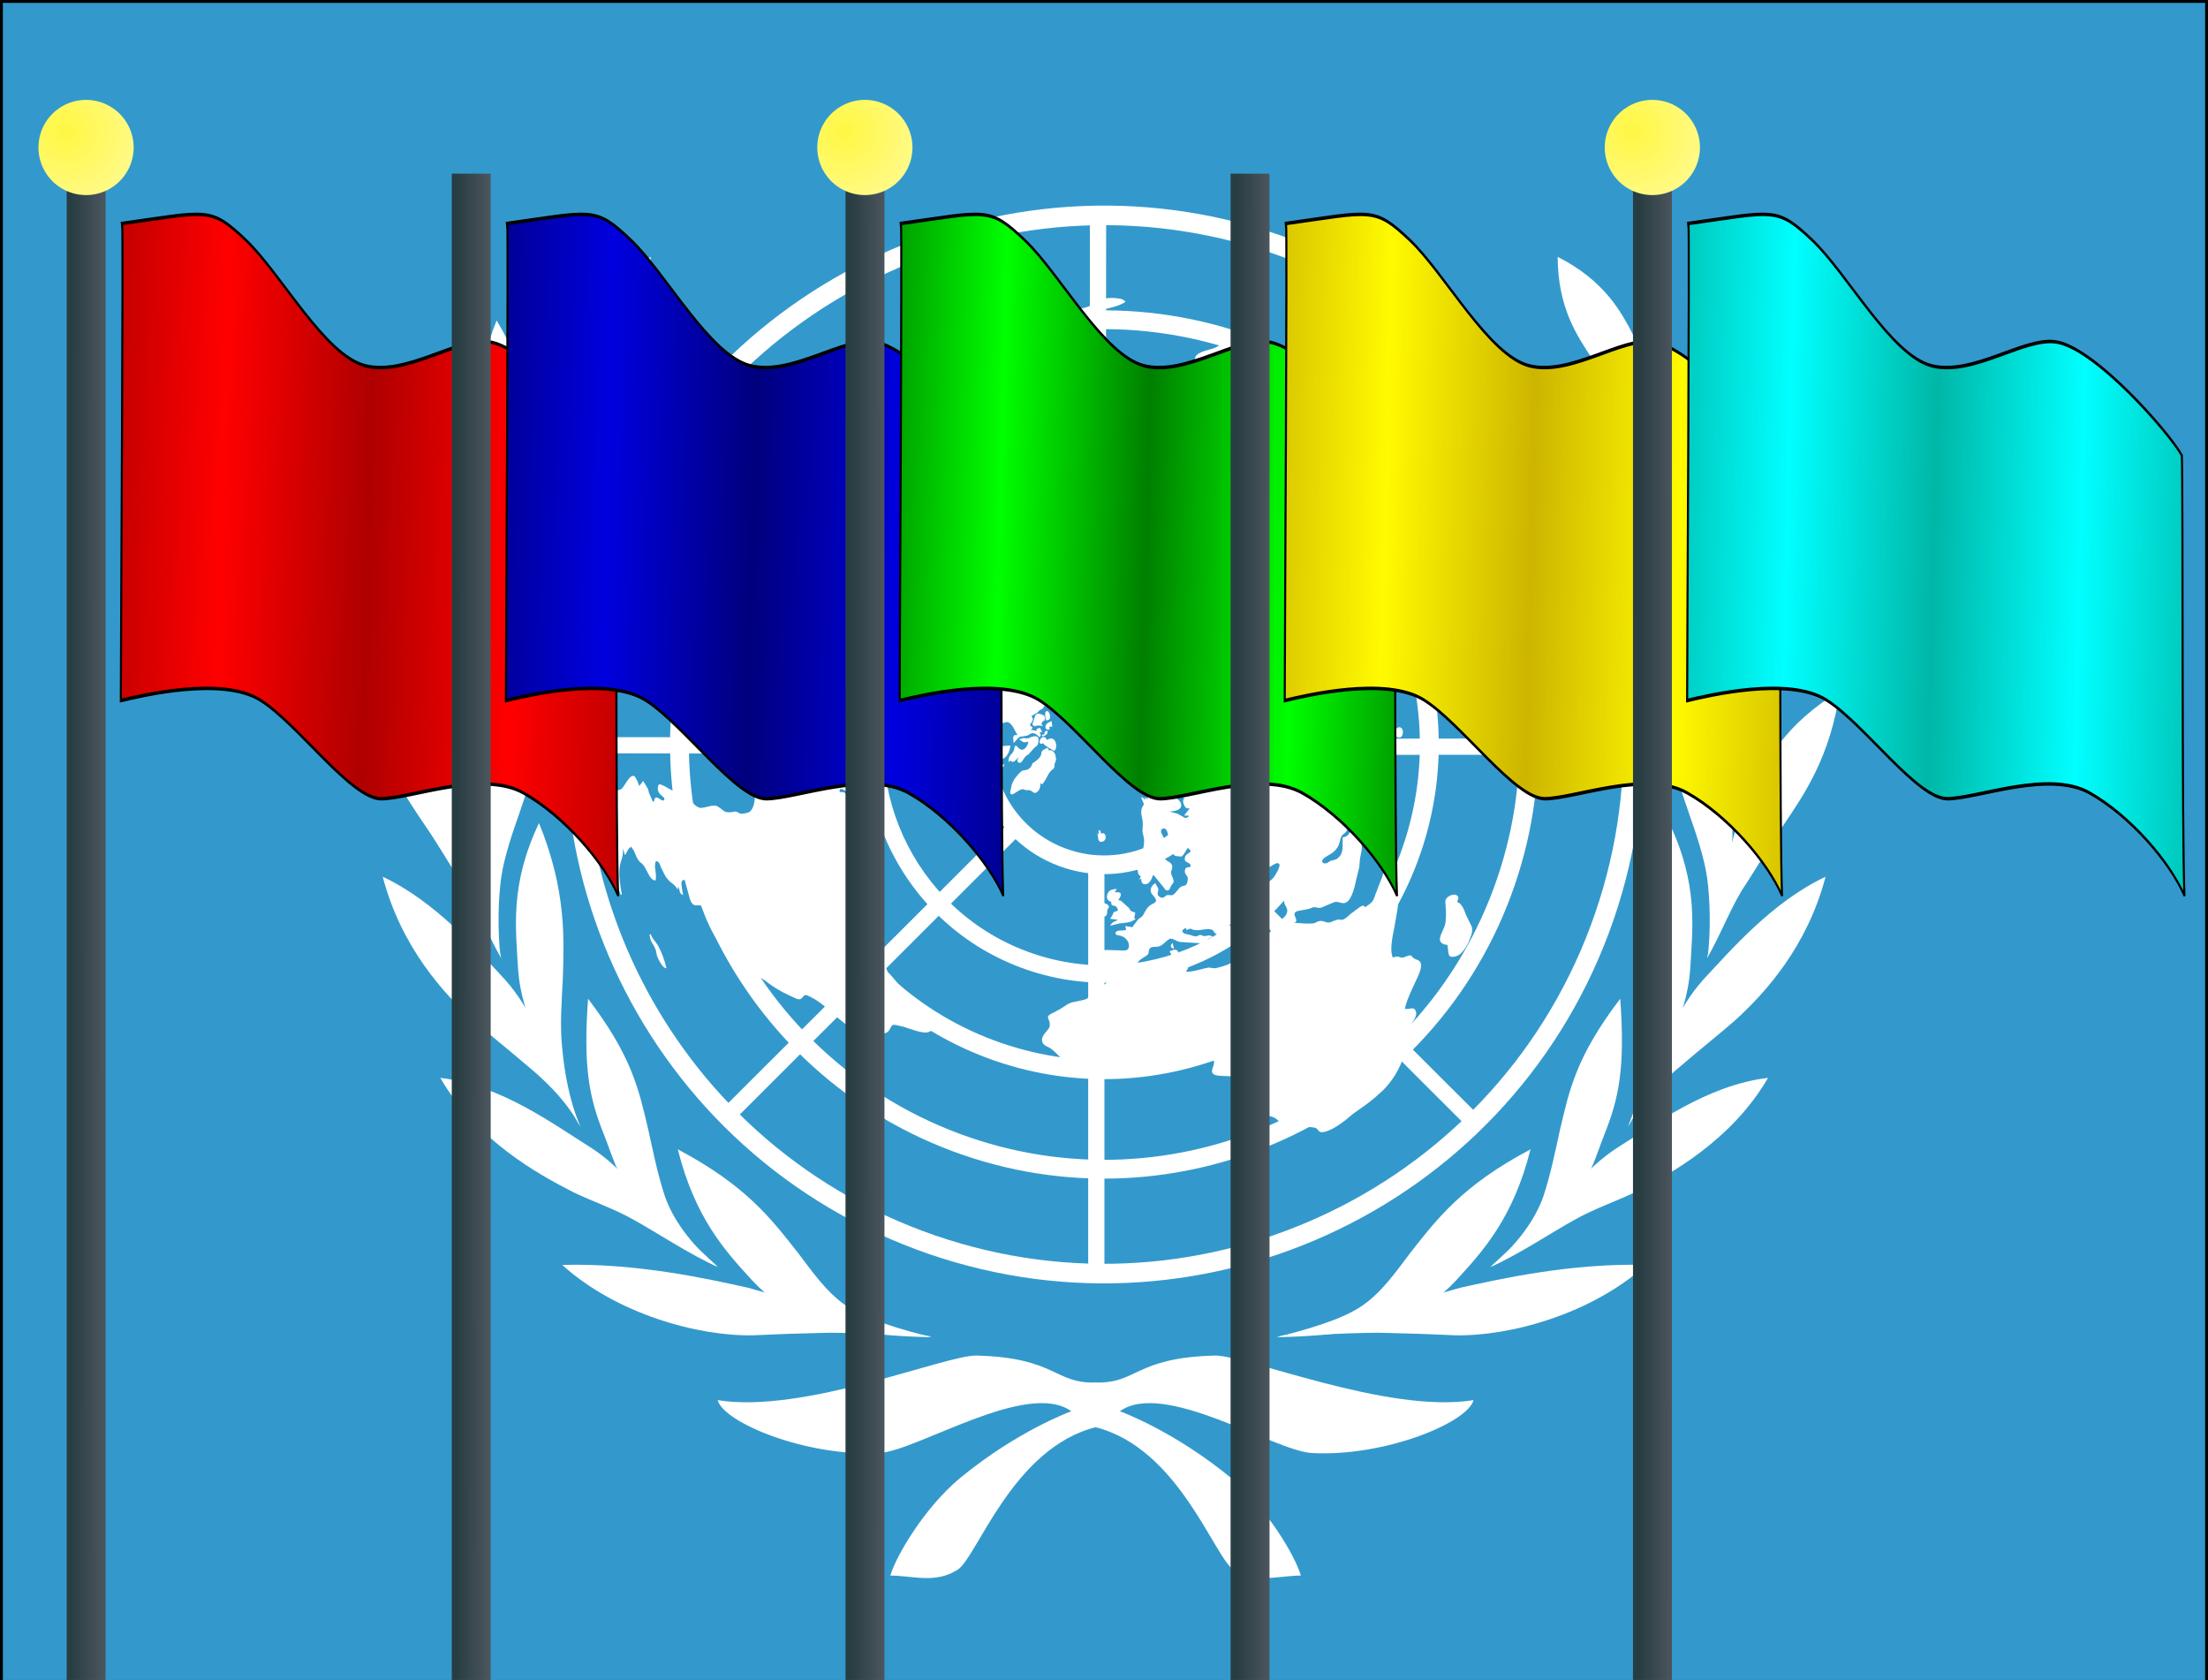 <?xml version="1.0" encoding="UTF-8" standalone="no"?>
<!-- Created with Sodipodi ("http://www.sodipodi.com/") -->
<svg
   xmlns:dc="http://purl.org/dc/elements/1.1/"
   xmlns:cc="http://web.resource.org/cc/"
   xmlns:rdf="http://www.w3.org/1999/02/22-rdf-syntax-ns#"
   xmlns:svg="http://www.w3.org/2000/svg"
   xmlns="http://www.w3.org/2000/svg"
   xmlns:xlink="http://www.w3.org/1999/xlink"
   xmlns:sodipodi="http://sodipodi.sourceforge.net/DTD/sodipodi-0.dtd"
   xmlns:inkscape="http://www.inkscape.org/namespaces/inkscape"
   id="svg548"
   sodipodi:version="0.32"
   width="1275"
   height="970"
   sodipodi:docname="united_nations.svg"
   inkscape:version="0.44"
   sodipodi:docbase="C:\freeciv\wonders-sources"
   inkscape:export-filename="C:\freeciv\wonders-sources\united_nations.png"
   inkscape:export-xdpi="4.0824742"
   inkscape:export-ydpi="4.0824742"
   version="1.0">
  <rect width="100%" height="100%" fill="#333333" stroke="none"/>
  <defs
     id="defs550">
    <linearGradient
       id="linearGradient603">
      <stop
         style="stop-color:#00ffff;stop-opacity:1;"
         offset="0"
         id="stop604" />
      <stop
         style="stop-color:#00b7a7;stop-opacity:1;"
         offset="1"
         id="stop605" />
    </linearGradient>
    <linearGradient
       id="linearGradient599">
      <stop
         style="stop-color:#fffa00;stop-opacity:1;"
         offset="0"
         id="stop600" />
      <stop
         style="stop-color:#cdb500;stop-opacity:1;"
         offset="1"
         id="stop601" />
    </linearGradient>
    <linearGradient
       id="linearGradient595">
      <stop
         style="stop-color:#00ff00;stop-opacity:1;"
         offset="0"
         id="stop596" />
      <stop
         style="stop-color:#007f00;stop-opacity:1;"
         offset="1"
         id="stop597" />
    </linearGradient>
    <linearGradient
       id="linearGradient591">
      <stop
         style="stop-color:#0000df;stop-opacity:1;"
         offset="0"
         id="stop592" />
      <stop
         style="stop-color:#00007d;stop-opacity:1;"
         offset="1"
         id="stop593" />
    </linearGradient>
    <linearGradient
       id="linearGradient567">
      <stop
         style="stop-color:#fff742;stop-opacity:1;"
         offset="0"
         id="stop568" />
      <stop
         style="stop-color:#ffffe7;stop-opacity:1;"
         offset="1"
         id="stop569" />
    </linearGradient>
    <linearGradient
       id="linearGradient563">
      <stop
         style="stop-color:#283d42;stop-opacity:1;"
         offset="0"
         id="stop564" />
      <stop
         style="stop-color:#525a62;stop-opacity:1;"
         offset="1"
         id="stop565" />
    </linearGradient>
    <linearGradient
       id="linearGradient558">
      <stop
         style="stop-color:#ff0000;stop-opacity:1;"
         offset="0"
         id="stop559" />
      <stop
         style="stop-color:#af0000;stop-opacity:1;"
         offset="1"
         id="stop560" />
    </linearGradient>
    <linearGradient
       xlink:href="#linearGradient558"
       id="linearGradient561"
       x1="0.206"
       y1="0.461"
       x2="0.497"
       y2="0.469"
       gradientUnits="objectBoundingBox"
       spreadMethod="reflect" />
    <linearGradient
       xlink:href="#linearGradient563"
       id="linearGradient562"
       x1="5602.265"
       y1="84.583"
       x2="5735.504"
       y2="85.624"
       gradientUnits="userSpaceOnUse"
       spreadMethod="pad"
       gradientTransform="matrix(0.169,0,0,6.568,0,-10.878)" />
    <radialGradient
       xlink:href="#linearGradient567"
       id="radialGradient566"
       cx="0.287"
       cy="0.328"
       fx="0.287"
       fy="0.328"
       r="1.839"
       gradientUnits="objectBoundingBox"
       spreadMethod="pad" />
    <linearGradient
       xlink:href="#linearGradient591"
       id="linearGradient594"
       x1="0.206"
       y1="0.461"
       x2="0.497"
       y2="0.469"
       gradientUnits="objectBoundingBox"
       spreadMethod="reflect" />
    <linearGradient
       xlink:href="#linearGradient595"
       id="linearGradient598"
       x1="0.206"
       y1="0.461"
       x2="0.497"
       y2="0.469"
       gradientUnits="objectBoundingBox"
       spreadMethod="reflect" />
    <linearGradient
       xlink:href="#linearGradient599"
       id="linearGradient602"
       x1="0.206"
       y1="0.461"
       x2="0.497"
       y2="0.469"
       gradientUnits="objectBoundingBox"
       spreadMethod="reflect" />
    <linearGradient
       xlink:href="#linearGradient603"
       id="linearGradient606"
       x1="0.206"
       y1="0.461"
       x2="0.497"
       y2="0.469"
       gradientUnits="objectBoundingBox"
       spreadMethod="reflect" />
    <linearGradient
       id="linearGradient1992"
       xlink:href="#linearGradient595" />
    <linearGradient
       id="linearGradient1986">
      <stop
         id="stop1988"
         offset="0"
         style="stop-color:#000;stop-opacity:1;" />
      <stop
         id="stop1990"
         offset="1"
         style="stop-color:#fff;stop-opacity:1;" />
    </linearGradient>
    <linearGradient
       inkscape:collect="always"
       xlink:href="#linearGradient563"
       id="linearGradient2124"
       gradientUnits="userSpaceOnUse"
       spreadMethod="pad"
       x1="242.975"
       y1="84.583"
       x2="376.215"
       y2="85.624"
       gradientTransform="matrix(0.169,0,0,6.568,0,-10.878)" />
    <linearGradient
       inkscape:collect="always"
       xlink:href="#linearGradient563"
       id="linearGradient2126"
       gradientUnits="userSpaceOnUse"
       spreadMethod="pad"
       x1="1560.591"
       y1="84.583"
       x2="1693.83"
       y2="85.624"
       gradientTransform="matrix(0.169,0,0,6.568,0,-10.878)" />
    <linearGradient
       inkscape:collect="always"
       xlink:href="#linearGradient563"
       id="linearGradient2128"
       gradientUnits="userSpaceOnUse"
       spreadMethod="pad"
       x1="2907.815"
       y1="84.583"
       x2="3041.054"
       y2="85.624"
       gradientTransform="matrix(0.169,0,0,6.568,0,-10.878)" />
    <linearGradient
       inkscape:collect="always"
       xlink:href="#linearGradient563"
       id="linearGradient2130"
       gradientUnits="userSpaceOnUse"
       spreadMethod="pad"
       x1="4225.429"
       y1="84.583"
       x2="4358.669"
       y2="85.624"
       gradientTransform="matrix(0.169,0,0,6.568,0,-10.878)" />
  </defs>
  <sodipodi:namedview
     id="base"
     snaptogrid="true"
     inkscape:zoom="0.53700616"
     inkscape:cx="507.18226"
     inkscape:cy="428.32106"
     inkscape:window-width="1138"
     inkscape:window-height="847"
     inkscape:window-x="77"
     inkscape:window-y="72"
     inkscape:current-layer="svg548"
     height="970px"
     width="1275px" />
  <rect
     transform="scale(-1,-1)"
     id="rect149"
     style="font-size:12px;fill:#39c;fill-opacity:1;fill-rule:evenodd;stroke:black;stroke-width:1.284pt"
     y="-975.682"
     x="-1274.198"
     height="974.879"
     width="1273.395" />
  <g
     id="g1288"
     transform="matrix(1.608,0,0,1.608,-224.837,-104.702)">
    <g
       style="font-size:12px"
       id="g867">
      <g
         id="g728">
        <rect
           y="374.813"
           x="530.606"
           height="146.32"
           width="5.828"
           id="rect582"
           style="font-size:12px;fill:white;fill-opacity:1;fill-rule:evenodd;stroke:none;stroke-width:0.437pt" />
        <rect
           transform="matrix(0.707,0.708,-0.708,0.707,0,0)"
           y="-100.41"
           x="609.603"
           height="146.32"
           width="5.828"
           id="rect589"
           style="font-size:12px;fill:white;fill-opacity:1;fill-rule:evenodd;stroke:none;stroke-width:0.437pt" />
        <rect
           transform="matrix(-1.197566e-3,1,-1,-1.197566e-3,0,0)"
           y="-492.273"
           x="329.373"
           height="146.32"
           width="5.828"
           id="rect590"
           style="font-size:12px;fill:white;fill-opacity:1;fill-rule:evenodd;stroke:none;stroke-width:0.437pt" />
        <rect
           transform="matrix(-0.707,0.707,-0.707,-0.707,0,0)"
           y="-570.976"
           x="-144.35"
           height="146.32"
           width="5.828"
           id="rect591"
           style="font-size:12px;fill:white;fill-opacity:1;fill-rule:evenodd;stroke:none;stroke-width:0.437pt" />
        <rect
           transform="matrix(-1,-9.136297e-4,9.136297e-4,-1,0,0)"
           y="-289.233"
           x="-537.182"
           height="146.32"
           width="5.828"
           id="rect592"
           style="font-size:12px;fill:white;fill-opacity:1;fill-rule:evenodd;stroke:none;stroke-width:0.437pt" />
        <rect
           transform="matrix(-0.706,-0.708,0.708,-0.706,0,0)"
           y="188.055"
           x="-616.45"
           height="146.32"
           width="5.828"
           id="rect593"
           style="font-size:12px;fill:white;fill-opacity:1;fill-rule:evenodd;stroke:none;stroke-width:0.437pt" />
        <rect
           transform="matrix(-1.259379e-3,-1,1,-1.259379e-3,0,0)"
           y="579.34"
           x="-336.977"
           height="146.32"
           width="5.828"
           id="rect594"
           style="font-size:12px;fill:white;fill-opacity:1;fill-rule:evenodd;stroke:none;stroke-width:0.437pt" />
        <rect
           transform="matrix(0.707,-0.708,0.708,0.707,0,0)"
           y="656.946"
           x="138.641"
           height="146.32"
           width="5.828"
           id="rect595"
           style="font-size:12px;fill:white;fill-opacity:1;fill-rule:evenodd;stroke:none;stroke-width:0.437pt" />
        <path
           id="path598"
           d="M 604.071,151.222 C 704.104,188.615 754.943,300.149 717.55,400.181 C 680.158,500.214 568.624,551.053 468.591,513.661 C 368.558,476.268 317.719,364.734 355.112,264.701 C 392.504,164.669 504.038,113.83 604.071,151.222 z M 601.611,157.803 C 698.011,193.837 747.004,301.321 710.969,397.721 C 674.935,494.122 567.451,543.114 471.051,507.08 C 374.65,471.045 325.658,363.561 361.692,267.161 C 397.727,170.761 505.211,121.768 601.611,157.803 z "
           style="font-size:12px;fill:white;fill-opacity:1;fill-rule:evenodd;stroke:none;stroke-width:1.25" />
        <path
           id="path603"
           d="M 590.902,186.452 C 671.488,216.575 712.443,306.426 682.32,387.012 C 652.197,467.598 562.346,508.554 481.76,478.43 C 401.174,448.307 360.219,358.456 390.342,277.87 C 420.465,197.284 510.316,156.329 590.902,186.452 z M 588.54,192.77 C 665.638,221.59 704.821,307.552 676.002,384.65 C 647.182,461.749 561.22,500.932 484.122,472.112 C 407.023,443.293 367.84,357.33 396.66,280.232 C 425.479,203.134 511.442,163.951 588.54,192.77 z "
           style="font-size:12px;fill:white;fill-opacity:1;fill-rule:evenodd;stroke:none;stroke-width:1.552" />
        <path
           id="path606"
           d="M 578.398,219.902 C 640.52,243.123 672.091,312.387 648.87,374.509 C 625.649,436.631 556.385,468.202 494.263,444.981 C 432.142,421.76 400.57,352.496 423.791,290.374 C 447.012,228.252 516.276,196.68 578.398,219.902 z M 576.024,226.256 C 634.638,248.166 664.428,313.52 642.517,372.135 C 620.607,430.75 555.253,460.539 496.638,438.629 C 438.023,416.718 408.234,351.364 430.144,292.749 C 452.055,234.134 517.409,204.345 576.024,226.256 z "
           style="font-size:12px;fill:white;fill-opacity:1;fill-rule:evenodd;stroke:none;stroke-width:2.013" />
        <path
           id="path609"
           d="M 566.271,252.345 C 610.484,268.872 632.954,318.169 616.427,362.382 C 599.9,406.595 550.604,429.065 506.39,412.538 C 462.177,396.011 439.707,346.715 456.234,302.502 C 472.761,258.289 522.058,235.819 566.271,252.345 z M 564.098,258.16 C 605.101,273.488 625.94,319.205 610.612,360.209 C 595.285,401.212 549.568,422.051 508.564,406.723 C 467.561,391.396 446.722,345.679 462.049,304.675 C 477.377,263.672 523.094,242.833 564.098,258.16 z "
           style="font-size:12px;fill:white;fill-opacity:1;fill-rule:evenodd;stroke:none;stroke-width:2.828" />
        <path
           id="path612"
           d="M 552.629,288.839 C 576.698,297.836 588.93,324.671 579.933,348.74 C 570.936,372.808 544.101,385.04 520.032,376.043 C 495.964,367.047 483.732,340.211 492.729,316.143 C 501.725,292.074 528.561,279.842 552.629,288.839 z M 550.278,295.13 C 570.874,302.829 581.342,325.793 573.643,346.389 C 565.944,366.986 542.979,377.453 522.383,369.754 C 501.787,362.055 491.319,339.091 499.018,318.495 C 506.717,297.898 529.682,287.431 550.278,295.13 z "
           style="font-size:12px;fill:white;fill-opacity:1;fill-rule:evenodd;stroke:none;stroke-width:5.195" />
      </g>
      <path
         transform="matrix(0.125,-3.052161e-2,3.052161e-2,0.125,201.124,226.992)"
         id="path727"
         d="M 3134.38,2184.38 C 3134.38,2192.19 3129.69,2210.94 3132.81,2215.62 C 3135.94,2221.88 3150,2221.88 3156.25,2220.31 C 3173.44,2215.62 3192.19,2195.31 3201.56,2179.69 C 3207.81,2171.88 3212.5,2162.5 3212.5,2151.56 C 3212.5,2151.56 3204.69,2115.62 3204.69,2115.62 C 3203.13,2103.12 3201.56,2081.25 3189.06,2075 C 3190.63,2071.88 3195.31,2067.19 3195.31,2062.5 C 3193.75,2048.44 3170.31,2050 3160.94,2059.38 C 3156.25,2064.06 3156.25,2075 3154.69,2081.25 C 3153.13,2093.75 3146.88,2118.75 3140.63,2129.69 C 3134.38,2140.62 3118.75,2154.69 3117.19,2167.19 C 3117.19,2176.56 3126.56,2182.81 3134.38,2184.38 z M 2376.56,2018.75 C 2376.56,2018.75 2379.69,2028.12 2379.69,2028.12 C 2379.69,2029.69 2381.25,2032.81 2382.81,2032.81 C 2392.19,2043.75 2409.38,2021.88 2392.19,2017.19 C 2390.63,2017.19 2387.5,2015.62 2385.94,2017.19 C 2382.81,2017.19 2379.69,2017.19 2376.56,2018.75 z M 2390.63,1996.88 C 2382.81,2003.12 2379.69,2007.81 2390.63,2014.06 C 2390.63,2014.06 2390.63,1996.88 2390.63,1996.88 z M 2218.75,1843.75 C 2206.25,1853.12 2207.81,1846.88 2201.56,1850 C 2196.88,1853.12 2200,1857.81 2195.31,1864.06 C 2193.75,1867.19 2189.06,1868.75 2189.06,1871.88 C 2187.5,1876.56 2192.19,1879.69 2196.88,1881.25 C 2203.13,1882.81 2221.88,1882.81 2228.13,1879.69 C 2234.38,1875 2232.81,1868.75 2235.94,1864.06 C 2237.5,1862.5 2240.63,1859.38 2242.19,1857.81 C 2243.75,1850 2228.13,1839.06 2218.75,1843.75 z M 2671.88,1835.94 C 2671.88,1835.94 2671.88,1851.56 2671.88,1851.56 C 2671.88,1851.56 2668.75,1864.06 2668.75,1864.06 C 2685.94,1862.5 2696.88,1857.81 2712.5,1853.12 C 2717.19,1851.56 2726.56,1848.44 2729.69,1851.56 C 2734.38,1854.69 2731.25,1859.38 2729.69,1862.5 C 2726.56,1868.75 2715.63,1879.69 2710.94,1884.38 C 2696.88,1896.88 2678.13,1896.88 2660.94,1909.38 C 2651.56,1917.19 2648.44,1925 2639.06,1932.81 C 2629.69,1940.62 2623.44,1942.19 2618.75,1945.31 C 2614.06,1950 2617.19,1953.12 2607.81,1957.81 C 2607.81,1957.81 2614.06,1946.88 2614.06,1946.88 C 2609.38,1945.31 2603.13,1945.31 2600,1940.62 C 2598.44,1935.94 2598.44,1931.25 2600,1926.56 C 2603.13,1917.19 2607.81,1892.19 2614.06,1885.94 C 2615.63,1884.38 2628.13,1881.25 2632.81,1879.69 C 2632.81,1879.69 2629.69,1889.06 2629.69,1889.06 C 2634.38,1889.06 2642.19,1889.06 2645.31,1887.5 C 2653.13,1885.94 2662.5,1870.31 2667.19,1864.06 C 2667.19,1864.06 2645.31,1870.31 2645.31,1870.31 C 2650,1860.94 2662.5,1842.19 2671.88,1835.94 z M 2251.56,1845.31 C 2246.88,1859.38 2256.25,1854.69 2260.94,1860.94 C 2264.06,1864.06 2264.06,1868.75 2264.06,1873.44 C 2264.06,1873.44 2251.56,1875 2251.56,1875 C 2251.56,1875 2245.31,1882.81 2245.31,1882.81 C 2245.31,1882.81 2237.5,1890.62 2237.5,1890.62 C 2237.5,1890.62 2257.81,1898.44 2257.81,1898.44 C 2246.88,1901.56 2240.63,1900 2232.81,1909.38 C 2232.81,1909.38 2259.38,1909.38 2259.38,1909.38 C 2276.56,1910.94 2289.06,1915.62 2306.25,1907.81 C 2306.25,1907.81 2303.13,1904.69 2303.13,1904.69 C 2303.13,1904.69 2309.38,1890.62 2309.38,1890.62 C 2309.38,1890.62 2298.44,1882.81 2298.44,1882.81 C 2298.44,1882.81 2295.31,1873.44 2295.31,1873.44 C 2295.31,1873.44 2278.13,1848.44 2278.13,1848.44 C 2278.13,1848.44 2271.88,1845.31 2271.88,1845.31 C 2278.13,1839.06 2290.63,1828.12 2275,1823.44 C 2275,1823.44 2267.19,1821.88 2267.19,1821.88 C 2267.19,1821.88 2275,1814.06 2275,1814.06 C 2265.63,1812.5 2257.81,1810.94 2250,1817.19 C 2240.63,1826.56 2239.06,1839.06 2251.56,1845.31 z M 2264.06,1643.75 C 2264.06,1643.75 2262.5,1654.69 2262.5,1654.69 C 2262.5,1654.69 2259.38,1650 2259.38,1650 C 2259.38,1650 2257.81,1668.75 2257.81,1668.75 C 2259.38,1679.69 2271.88,1676.56 2275,1673.44 C 2278.13,1671.88 2279.69,1665.62 2279.69,1662.5 C 2279.69,1659.38 2278.13,1656.25 2276.56,1654.69 C 2273.44,1653.12 2271.88,1653.12 2268.75,1653.12 C 2268.75,1653.12 2268.75,1643.75 2268.75,1643.75 C 2268.75,1643.75 2264.06,1643.75 2264.06,1643.75 z M 978.127,1628.12 C 975.002,1651.56 981.252,1651.56 984.377,1671.88 C 985.94,1682.81 981.252,1685.94 987.502,1707.81 C 990.627,1717.19 992.19,1726.56 1001.56,1731.25 C 1001.56,1704.69 1000,1689.06 993.752,1664.06 C 989.065,1648.44 984.377,1646.88 981.252,1628.12 C 981.252,1628.12 978.127,1628.12 978.127,1628.12 z M 3143.75,1562.5 C 3135.94,1565.62 3132.81,1570.31 3132.81,1578.12 C 3131.25,1585.94 3137.5,1592.19 3145.31,1590.62 C 3156.25,1587.5 3160.94,1560.94 3143.75,1562.5 z M 1681.25,1428.12 C 1676.56,1435.94 1675,1443.75 1682.81,1450 C 1682.81,1442.19 1685.94,1434.38 1681.25,1428.12 z M 2137.5,1476.56 C 2137.5,1476.56 2142.19,1481.25 2142.19,1481.25 C 2154.69,1471.88 2157.81,1465.62 2167.19,1456.25 C 2175,1448.44 2179.69,1448.44 2184.38,1445.31 C 2187.5,1442.19 2187.5,1439.06 2189.06,1434.38 C 2192.19,1428.12 2196.88,1426.56 2196.88,1415.62 C 2198.44,1406.25 2193.75,1392.19 2182.81,1393.75 C 2182.81,1393.75 2181.25,1385.94 2181.25,1385.94 C 2176.56,1385.94 2168.75,1387.5 2164.06,1390.62 C 2159.38,1393.75 2160.94,1400 2154.69,1404.69 C 2146.88,1412.5 2134.38,1415.62 2131.25,1417.19 C 2126.56,1418.75 2128.13,1423.44 2120.31,1428.12 C 2109.38,1434.38 2103.13,1429.69 2096.88,1431.25 C 2089.06,1432.81 2076.56,1443.75 2070.31,1448.44 C 2060.94,1457.81 2057.81,1464.06 2053.13,1475 C 2051.56,1478.12 2048.44,1482.81 2050,1485.94 C 2051.56,1489.06 2056.25,1489.06 2059.38,1487.5 C 2065.63,1485.94 2079.69,1479.69 2084.38,1481.25 C 2089.06,1481.25 2090.63,1484.38 2093.75,1485.94 C 2098.44,1487.5 2101.56,1487.5 2104.69,1489.06 C 2107.81,1490.62 2110.94,1495.31 2114.06,1498.44 C 2121.88,1503.12 2131.25,1493.75 2134.38,1487.5 C 2135.94,1484.38 2137.5,1481.25 2137.5,1476.56 z M 2159.38,1357.81 C 2159.38,1357.81 2159.38,1359.38 2159.38,1359.38 C 2159.38,1359.38 2157.81,1357.81 2157.81,1357.81 C 2157.81,1357.81 2159.38,1357.81 2159.38,1357.81 z M 2171.88,1370.31 C 2175,1379.69 2189.06,1390.62 2196.88,1398.44 C 2200,1396.88 2201.56,1395.31 2203.13,1392.19 C 2207.81,1384.38 2207.81,1368.75 2200,1364.06 C 2195.31,1360.94 2189.06,1362.5 2184.38,1364.06 C 2184.38,1362.5 2182.81,1357.81 2181.25,1356.25 C 2170.31,1343.75 2151.56,1375 2171.88,1370.31 z M 2109.38,1343.75 C 2118.75,1354.69 2118.75,1356.25 2132.81,1356.25 C 2129.69,1365.62 2115.63,1379.69 2106.25,1371.88 C 2100,1367.19 2100,1360.94 2096.88,1359.38 C 2092.19,1356.25 2090.63,1367.19 2087.5,1370.31 C 2079.69,1381.25 2068.75,1379.69 2065.63,1398.44 C 2065.63,1398.44 2071.88,1395.31 2071.88,1395.31 C 2076.56,1407.81 2089.06,1395.31 2096.88,1392.19 C 2095.31,1393.75 2092.19,1396.88 2090.63,1400 C 2089.06,1404.69 2093.75,1409.38 2098.44,1407.81 C 2103.13,1406.25 2109.38,1398.44 2114.06,1395.31 C 2118.75,1392.19 2120.31,1392.19 2125,1390.62 C 2129.69,1387.5 2135.94,1382.81 2140.63,1379.69 C 2154.69,1370.31 2154.69,1376.56 2160.94,1360.94 C 2160.94,1357.81 2162.5,1356.25 2162.5,1353.12 C 2157.81,1339.06 2134.38,1348.44 2132.81,1346.88 C 2132.81,1346.88 2123.44,1343.75 2123.44,1343.75 C 2120.31,1342.19 2114.06,1343.75 2109.38,1343.75 z M 2181.25,1346.88 C 2181.25,1346.88 2173.44,1346.88 2173.44,1346.88 C 2173.44,1346.88 2175,1351.56 2175,1351.56 C 2184.38,1350 2190.63,1350 2192.19,1339.06 C 2184.38,1339.06 2182.81,1339.06 2181.25,1346.88 z M 1690.63,1332.81 C 1690.63,1332.81 1679.69,1367.19 1679.69,1367.19 C 1679.69,1367.19 1681.25,1382.81 1681.25,1382.81 C 1681.25,1382.81 1684.38,1414.06 1684.38,1414.06 C 1689.06,1407.81 1698.44,1387.5 1700,1379.69 C 1700,1379.69 1703.13,1367.19 1703.13,1367.19 C 1704.69,1357.81 1706.25,1354.69 1703.13,1345.31 C 1703.13,1345.31 1692.19,1353.12 1692.19,1353.12 C 1692.19,1353.12 1693.75,1332.81 1693.75,1332.81 C 1693.75,1332.81 1690.63,1332.81 1690.63,1332.81 z M 2198.44,1337.5 C 2198.44,1328.12 2200,1329.69 2207.81,1331.25 C 2207.81,1331.25 2209.38,1315.62 2209.38,1315.62 C 2204.69,1317.19 2198.44,1317.19 2193.75,1320.31 C 2185.94,1328.12 2185.94,1335.94 2198.44,1337.5 z M 2154.69,1312.5 C 2154.69,1312.5 2159.38,1318.75 2159.38,1318.75 C 2170.31,1317.19 2173.44,1320.31 2182.81,1323.44 C 2182.81,1323.44 2179.69,1317.19 2179.69,1317.19 C 2179.69,1317.19 2184.38,1310.94 2184.38,1310.94 C 2193.75,1310.94 2195.31,1303.12 2192.19,1295.31 C 2190.63,1293.75 2187.5,1292.19 2185.94,1290.62 C 2170.31,1279.69 2167.19,1293.75 2162.5,1300 C 2162.5,1300 2154.69,1312.5 2154.69,1312.5 z M 2195.31,1310.94 C 2198.44,1310.94 2201.56,1310.94 2204.69,1309.38 C 2210.94,1304.69 2209.38,1289.06 2204.69,1285.94 C 2200,1284.38 2196.88,1289.06 2196.88,1292.19 C 2196.88,1292.19 2195.31,1296.88 2195.31,1296.88 C 2195.31,1296.88 2195.31,1304.69 2195.31,1304.69 C 2195.31,1304.69 2195.31,1310.94 2195.31,1310.94 z M 1693.75,1304.69 C 1700,1298.44 1703.13,1287.5 1704.69,1279.69 C 1693.75,1284.38 1693.75,1293.75 1693.75,1304.69 z M 1759.38,1209.38 C 1759.38,1223.44 1756.25,1235.94 1750,1248.44 C 1742.19,1262.5 1725,1281.25 1720.31,1295.31 C 1720.31,1295.31 1717.19,1290.62 1717.19,1290.62 C 1709.38,1300 1706.25,1321.88 1709.38,1332.81 C 1718.75,1325 1721.88,1314.06 1728.13,1304.69 C 1740.63,1284.38 1756.25,1267.19 1764.06,1243.75 C 1765.63,1237.5 1768.75,1220.31 1765.63,1214.06 C 1764.06,1210.94 1762.5,1210.94 1759.38,1209.38 z M 3164.06,1376.56 C 3173.44,1365.62 3178.13,1342.19 3182.81,1328.12 C 3193.75,1295.31 3210.94,1281.25 3210.94,1239.06 C 3210.94,1229.69 3209.38,1210.94 3198.44,1207.81 C 3181.25,1204.69 3185.94,1228.12 3184.38,1232.81 C 3184.38,1237.5 3182.81,1240.62 3181.25,1243.75 C 3171.88,1259.38 3173.44,1278.12 3171.88,1295.31 C 3171.88,1295.31 3162.5,1351.56 3162.5,1351.56 C 3162.5,1351.56 3164.06,1376.56 3164.06,1376.56 z M 2942.19,1087.5 C 2942.19,1090.62 2943.75,1092.19 2945.31,1095.31 C 2946.88,1096.88 2948.44,1098.44 2950,1100 C 2959.38,1106.25 2965.63,1096.88 2962.5,1090.62 C 2960.94,1087.5 2954.69,1085.94 2951.56,1085.94 C 2948.44,1085.94 2945.31,1085.94 2942.19,1087.5 z M 3176.56,1081.25 C 3176.56,1095.31 3179.69,1118.75 3184.38,1131.25 C 3184.38,1131.25 3195.31,1157.81 3195.31,1157.81 C 3195.31,1157.81 3206.25,1207.81 3206.25,1207.81 C 3215.63,1198.44 3212.5,1185.94 3210.94,1175 C 3206.25,1153.12 3198.44,1131.25 3192.19,1110.94 C 3187.5,1100 3184.38,1089.06 3176.56,1081.25 z M 3093.75,1048.44 C 3093.75,1048.44 3090.63,1065.62 3090.63,1065.62 C 3090.63,1065.62 3070.31,1056.25 3070.31,1056.25 C 3068.75,1067.19 3071.88,1084.38 3079.69,1093.75 C 3079.69,1093.75 3095.31,1107.81 3095.31,1107.81 C 3107.81,1120.31 3120.31,1134.38 3131.25,1148.44 C 3140.63,1162.5 3140.63,1167.19 3143.75,1173.44 C 3146.88,1176.56 3150,1179.69 3154.69,1178.12 C 3157.81,1176.56 3159.38,1168.75 3160.94,1165.62 C 3160.94,1165.62 3167.19,1156.25 3167.19,1156.25 C 3170.31,1148.44 3165.63,1135.94 3162.5,1128.12 C 3162.5,1128.12 3154.69,1104.69 3154.69,1104.69 C 3151.56,1093.75 3150,1084.38 3143.75,1075 C 3132.81,1062.5 3123.44,1062.5 3110.94,1057.81 C 3110.94,1057.81 3093.75,1048.44 3093.75,1048.44 z M 2660.94,1031.25 C 2659.38,1037.5 2657.81,1046.88 2650,1048.44 C 2648.44,1048.44 2642.19,1046.88 2640.63,1045.31 C 2640.63,1045.31 2632.81,1062.5 2632.81,1062.5 C 2629.69,1067.19 2623.44,1079.69 2623.44,1084.38 C 2621.88,1092.19 2632.81,1092.19 2639.06,1085.94 C 2645.31,1081.25 2646.88,1073.44 2651.56,1067.19 C 2659.38,1054.69 2671.88,1050 2675,1034.38 C 2675,1034.38 2660.94,1031.25 2660.94,1031.25 z M 3146.88,1015.62 C 3150,1029.69 3153.13,1031.25 3159.38,1043.75 C 3162.5,1051.56 3160.94,1056.25 3170.31,1054.69 C 3165.63,1046.88 3153.13,1020.31 3146.88,1015.62 z M 2489.06,1040.62 C 2471.88,1037.5 2481.25,1057.81 2478.13,1065.62 C 2473.44,1073.44 2454.69,1084.38 2446.88,1078.12 C 2442.19,1079.69 2437.5,1079.69 2432.81,1078.12 C 2428.13,1076.56 2425,1073.44 2420.31,1073.44 C 2420.31,1073.44 2393.75,1089.06 2393.75,1089.06 C 2389.06,1092.19 2382.81,1095.31 2376.56,1095.31 C 2371.88,1095.31 2365.63,1095.31 2362.5,1098.44 C 2357.81,1101.56 2360.94,1110.94 2362.5,1115.62 C 2362.5,1115.62 2368.75,1126.56 2368.75,1126.56 C 2353.13,1129.69 2353.13,1140.62 2353.13,1154.69 C 2353.13,1162.5 2353.13,1190.62 2354.69,1196.88 C 2356.25,1204.69 2365.63,1212.5 2373.44,1215.62 C 2378.13,1218.75 2385.94,1220.31 2390.63,1220.31 C 2390.63,1220.31 2393.75,1201.56 2393.75,1201.56 C 2393.75,1201.56 2398.44,1201.56 2398.44,1201.56 C 2398.44,1201.56 2401.56,1217.19 2401.56,1217.19 C 2403.13,1217.19 2406.25,1217.19 2407.81,1217.19 C 2407.81,1217.19 2426.56,1223.44 2426.56,1223.44 C 2428.13,1225 2428.13,1225 2429.69,1226.56 C 2431.25,1231.25 2426.56,1239.06 2426.56,1243.75 C 2428.13,1254.69 2439.06,1257.81 2448.44,1257.81 C 2446.88,1270.31 2448.44,1267.19 2446.88,1275 C 2446.88,1282.81 2442.19,1282.81 2450,1300 C 2451.56,1303.12 2454.69,1310.94 2459.38,1310.94 C 2464.06,1310.94 2475,1300 2485.94,1295.31 C 2487.5,1303.12 2487.5,1304.69 2493.75,1309.38 C 2493.75,1309.38 2490.63,1317.19 2490.63,1317.19 C 2490.63,1317.19 2509.38,1307.81 2509.38,1307.81 C 2501.56,1331.25 2492.19,1325 2479.69,1339.06 C 2475,1346.88 2476.56,1354.69 2473.44,1362.5 C 2473.44,1362.5 2475,1364.06 2475,1364.06 C 2475,1364.06 2481.25,1360.94 2481.25,1360.94 C 2481.25,1360.94 2485.94,1359.38 2485.94,1359.38 C 2500,1357.81 2487.5,1373.44 2487.5,1376.56 C 2487.5,1381.25 2490.63,1382.81 2493.75,1384.38 C 2493.75,1384.38 2485.94,1389.06 2485.94,1389.06 C 2485.94,1389.06 2489.06,1400 2489.06,1400 C 2489.06,1400 2460.94,1400 2460.94,1400 C 2446.88,1401.56 2434.38,1410.94 2421.88,1418.75 C 2421.88,1418.75 2421.88,1421.88 2421.88,1421.88 C 2421.88,1421.88 2426.56,1423.44 2426.56,1423.44 C 2426.56,1423.44 2398.44,1434.38 2398.44,1434.38 C 2406.25,1437.5 2417.19,1434.38 2425,1434.38 C 2432.81,1432.81 2431.25,1434.38 2440.63,1432.81 C 2440.63,1432.81 2445.31,1435.94 2445.31,1435.94 C 2445.31,1435.94 2443.75,1442.19 2443.75,1442.19 C 2443.75,1442.19 2476.56,1456.25 2476.56,1456.25 C 2484.38,1459.38 2490.63,1456.25 2495.31,1459.38 C 2501.56,1464.06 2498.44,1471.88 2509.38,1475 C 2521.88,1479.69 2532.81,1473.44 2543.75,1471.88 C 2543.75,1471.88 2529.69,1484.38 2529.69,1484.38 C 2529.69,1484.38 2534.38,1495.31 2534.38,1495.31 C 2534.38,1495.31 2550,1492.19 2550,1492.19 C 2537.5,1503.12 2539.06,1493.75 2517.19,1493.75 C 2521.88,1496.88 2535.94,1504.69 2539.06,1506.25 C 2546.88,1509.38 2551.56,1506.25 2562.5,1510.94 C 2571.88,1514.06 2582.81,1521.88 2587.5,1507.81 C 2589.06,1510.94 2590.63,1514.06 2592.19,1515.62 C 2596.88,1518.75 2600,1518.75 2604.69,1520.31 C 2610.94,1521.88 2625,1532.81 2623.44,1540.62 C 2621.88,1542.19 2620.31,1543.75 2618.75,1545.31 C 2617.19,1540.62 2615.63,1535.94 2612.5,1531.25 C 2604.69,1520.31 2590.63,1523.44 2579.69,1520.31 C 2579.69,1520.31 2557.81,1512.5 2557.81,1512.5 C 2557.81,1512.5 2540.63,1509.38 2540.63,1509.38 C 2531.25,1507.81 2526.56,1501.56 2517.19,1501.56 C 2514.06,1501.56 2509.38,1503.12 2509.38,1506.25 C 2509.38,1509.38 2512.5,1512.5 2514.06,1514.06 C 2523.44,1520.31 2520.31,1515.62 2534.38,1526.56 C 2542.19,1532.81 2545.31,1531.25 2553.13,1534.38 C 2553.13,1534.38 2560.94,1539.06 2560.94,1539.06 C 2567.19,1540.62 2568.75,1537.5 2575,1539.06 C 2578.13,1539.06 2584.38,1540.62 2587.5,1542.19 C 2587.5,1542.19 2559.38,1551.56 2559.38,1551.56 C 2559.38,1551.56 2539.06,1546.88 2539.06,1546.88 C 2542.19,1556.25 2543.75,1557.81 2535.94,1565.62 C 2535.94,1565.62 2532.81,1559.38 2532.81,1559.38 C 2528.13,1564.06 2528.13,1567.19 2523.44,1571.88 C 2523.44,1571.88 2515.63,1579.69 2515.63,1579.69 C 2514.06,1582.81 2509.38,1587.5 2506.25,1587.5 C 2501.56,1587.5 2496.88,1581.25 2493.75,1578.12 C 2487.5,1573.44 2484.38,1573.44 2476.56,1575 C 2481.25,1584.38 2484.38,1582.81 2492.19,1587.5 C 2498.44,1592.19 2514.06,1607.81 2518.75,1614.06 C 2517.19,1614.06 2515.63,1614.06 2514.06,1617.19 C 2510.94,1620.31 2512.5,1634.38 2515.63,1639.06 C 2518.75,1642.19 2521.88,1643.75 2526.56,1643.75 C 2526.56,1643.75 2506.25,1659.38 2506.25,1659.38 C 2514.06,1662.5 2517.19,1660.94 2523.44,1667.19 C 2523.44,1667.19 2507.81,1667.19 2507.81,1667.19 C 2507.81,1667.19 2489.06,1650 2489.06,1650 C 2489.06,1650 2468.75,1639.06 2468.75,1639.06 C 2476.56,1640.62 2489.06,1642.19 2496.88,1639.06 C 2510.94,1632.81 2506.25,1617.19 2496.88,1607.81 C 2490.63,1603.12 2485.94,1603.12 2478.13,1601.56 C 2471.88,1600 2462.5,1595.31 2456.25,1595.31 C 2456.25,1595.31 2439.06,1596.88 2439.06,1596.88 C 2439.06,1596.88 2440.63,1592.19 2440.63,1592.19 C 2435.94,1590.62 2434.38,1589.06 2429.69,1592.19 C 2425,1587.5 2425,1585.94 2418.75,1584.38 C 2418.75,1584.38 2418.75,1592.19 2418.75,1592.19 C 2418.75,1592.19 2412.5,1584.38 2412.5,1584.38 C 2412.5,1584.38 2410.94,1592.19 2410.94,1592.19 C 2407.81,1585.94 2407.81,1584.38 2401.56,1581.25 C 2401.56,1581.25 2404.69,1601.56 2404.69,1601.56 C 2404.69,1601.56 2401.56,1606.25 2401.56,1606.25 C 2392.19,1612.5 2390.63,1628.12 2390.63,1637.5 C 2390.63,1656.25 2385.94,1660.94 2382.81,1675 C 2381.25,1685.94 2384.38,1690.62 2379.69,1706.25 C 2378.13,1712.5 2370.31,1729.69 2367.19,1734.38 C 2367.19,1734.38 2359.38,1742.19 2359.38,1742.19 C 2359.38,1742.19 2353.13,1751.56 2353.13,1751.56 C 2350,1756.25 2345.31,1759.38 2342.19,1764.06 C 2339.06,1770.31 2342.19,1773.44 2343.75,1776.56 C 2345.31,1785.94 2339.06,1782.81 2348.44,1796.88 C 2348.44,1796.88 2342.19,1803.12 2342.19,1803.12 C 2342.19,1803.12 2348.44,1803.12 2348.44,1803.12 C 2343.75,1814.06 2350,1821.88 2360.94,1820.31 C 2368.75,1818.75 2378.13,1809.38 2381.25,1801.56 C 2381.25,1801.56 2384.38,1801.56 2384.38,1801.56 C 2384.38,1801.56 2401.56,1837.5 2401.56,1837.5 C 2404.69,1842.19 2404.69,1850 2410.94,1851.56 C 2417.19,1853.12 2420.31,1846.88 2423.44,1842.19 C 2426.56,1839.06 2429.69,1837.5 2432.81,1834.38 C 2437.5,1826.56 2431.25,1814.06 2432.81,1806.25 C 2434.38,1800 2439.06,1796.88 2440.63,1789.06 C 2440.63,1778.12 2432.81,1775 2428.13,1768.75 C 2423.44,1762.5 2423.44,1756.25 2423.44,1748.44 C 2423.44,1731.25 2432.81,1726.56 2435.94,1712.5 C 2437.5,1703.12 2432.81,1696.88 2432.81,1690.62 C 2432.81,1685.94 2434.38,1681.25 2439.06,1681.25 C 2450,1679.69 2450,1692.19 2450,1700 C 2450,1700 2446.88,1715.62 2446.88,1715.62 C 2445.31,1721.88 2442.19,1726.56 2442.19,1734.38 C 2443.75,1740.62 2446.88,1745.31 2448.44,1750 C 2451.56,1754.69 2451.56,1759.38 2454.69,1762.5 C 2457.81,1764.06 2459.38,1765.62 2462.5,1765.62 C 2465.63,1767.19 2468.75,1768.75 2471.88,1768.75 C 2479.69,1767.19 2489.06,1753.12 2496.88,1748.44 C 2501.56,1745.31 2507.81,1746.88 2512.5,1746.88 C 2509.38,1751.56 2501.56,1759.38 2498.44,1762.5 C 2492.19,1765.62 2481.25,1767.19 2479.69,1776.56 C 2475,1789.06 2492.19,1789.06 2490.63,1800 C 2489.06,1807.81 2478.13,1796.88 2473.44,1806.25 C 2467.19,1815.62 2473.44,1821.88 2475,1829.69 C 2475,1834.38 2471.88,1839.06 2470.31,1843.75 C 2462.5,1854.69 2457.81,1846.88 2448.44,1851.56 C 2440.63,1854.69 2431.25,1865.62 2423.44,1867.19 C 2417.19,1868.75 2412.5,1864.06 2407.81,1864.06 C 2401.56,1864.06 2395.31,1873.44 2385.94,1864.06 C 2376.56,1853.12 2389.06,1848.44 2387.5,1839.06 C 2387.5,1839.06 2382.81,1823.44 2382.81,1823.44 C 2373.44,1828.12 2364.06,1834.38 2365.63,1846.88 C 2368.75,1857.81 2378.13,1867.19 2371.88,1875 C 2367.19,1878.12 2357.81,1878.12 2350,1882.81 C 2340.63,1887.5 2329.69,1903.12 2326.56,1904.69 C 2321.88,1907.81 2317.19,1907.81 2312.5,1910.94 C 2312.5,1910.94 2295.31,1925 2295.31,1925 C 2293.75,1926.56 2293.75,1926.56 2292.19,1928.12 C 2292.19,1928.12 2273.44,1920.31 2273.44,1920.31 C 2273.44,1920.31 2273.44,1931.25 2273.44,1931.25 C 2265.63,1931.25 2265.63,1931.25 2259.38,1929.69 C 2254.69,1928.12 2245.31,1926.56 2242.19,1932.81 C 2239.06,1937.5 2251.56,1942.19 2254.69,1943.75 C 2273.44,1954.69 2275,1976.56 2265.63,1984.38 C 2259.38,1989.06 2250,1984.38 2243.75,1982.81 C 2229.69,1979.69 2207.81,1971.88 2193.75,1970.31 C 2175,1970.31 2179.69,1982.81 2175,1992.19 C 2173.44,1998.44 2167.19,2001.56 2165.63,2006.25 C 2164.06,2007.81 2164.06,2009.38 2164.06,2010.94 C 2164.06,2009.38 2167.19,2029.69 2167.19,2028.12 C 2168.75,2034.38 2179.69,2034.38 2185.94,2035.94 C 2193.75,2039.06 2195.31,2043.75 2201.56,2048.44 C 2207.81,2051.56 2210.94,2050 2217.19,2048.44 C 2231.25,2048.44 2243.75,2056.25 2265.63,2046.88 C 2270.31,2045.31 2275,2042.19 2276.56,2039.06 C 2281.25,2034.38 2279.69,2029.69 2285.94,2025 C 2293.75,2018.75 2307.81,2017.19 2315.63,2012.5 C 2321.88,2007.81 2318.75,1998.44 2329.69,1995.31 C 2337.5,1993.75 2345.31,2000 2356.25,1996.88 C 2365.63,1995.31 2376.56,1985.94 2385.94,1984.38 C 2395.31,1984.38 2400,1995.31 2412.5,2000 C 2412.5,2000 2462.5,2015.62 2462.5,2015.62 C 2464.06,2015.62 2467.19,2017.19 2468.75,2018.75 C 2481.25,2031.25 2460.94,2034.38 2453.13,2035.94 C 2446.88,2037.5 2445.31,2037.5 2439.06,2037.5 C 2440.63,2039.06 2440.63,2040.62 2442.19,2042.19 C 2448.44,2045.31 2464.06,2048.44 2470.31,2043.75 C 2473.44,2040.62 2473.44,2037.5 2473.44,2032.81 C 2479.69,2031.25 2482.81,2029.69 2485.94,2023.44 C 2485.94,2018.75 2484.38,2014.06 2489.06,2010.94 C 2492.19,2007.81 2498.44,2007.81 2503.13,2007.81 C 2496.88,1998.44 2490.63,2001.56 2481.25,2000 C 2476.56,1998.44 2475,1995.31 2470.31,1993.75 C 2465.63,1993.75 2460.94,1996.88 2454.69,1993.75 C 2450,1992.19 2445.31,1987.5 2440.63,1985.94 C 2435.94,1982.81 2423.44,1979.69 2425,1971.88 C 2426.56,1968.75 2428.13,1967.19 2431.25,1967.19 C 2432.81,1965.62 2434.38,1965.62 2435.94,1965.62 C 2435.94,1965.62 2437.5,1971.88 2437.5,1971.88 C 2454.69,1967.19 2448.44,1975 2462.5,1978.12 C 2475,1982.81 2490.63,1979.69 2503.13,1985.94 C 2510.94,1989.06 2507.81,1993.75 2514.06,2001.56 C 2521.88,2009.38 2534.38,2007.81 2545.31,2007.81 C 2543.75,2009.38 2542.19,2009.38 2542.19,2010.94 C 2539.06,2015.62 2542.19,2018.75 2545.31,2020.31 C 2556.25,2028.12 2575,2015.62 2560.94,2007.81 C 2560.94,2007.81 2585.94,1998.44 2585.94,1998.44 C 2575,1992.19 2568.75,1996.88 2554.69,1985.94 C 2562.5,1985.94 2564.06,1985.94 2570.31,1981.25 C 2570.31,1981.25 2571.88,1975 2571.88,1975 C 2571.88,1975 2598.44,1964.06 2598.44,1964.06 C 2589.06,1976.56 2598.44,1973.44 2600,1987.5 C 2607.81,1987.5 2617.19,1990.62 2625,1990.62 C 2631.25,1989.06 2648.44,1984.38 2653.13,1981.25 C 2657.81,1978.12 2659.38,1973.44 2664.06,1970.31 C 2664.06,1970.31 2682.81,1964.06 2682.81,1964.06 C 2690.63,1959.38 2696.88,1953.12 2703.13,1946.88 C 2706.25,1943.75 2709.38,1940.62 2714.06,1942.19 C 2720.31,1945.31 2720.31,1960.94 2720.31,1967.19 C 2721.88,1971.88 2723.44,1978.12 2723.44,1982.81 C 2720.31,2003.12 2698.44,2004.69 2684.38,2014.06 C 2675,2020.31 2667.19,2031.25 2657.81,2034.38 C 2645.31,2042.19 2610.94,2051.56 2595.31,2054.69 C 2595.31,2054.69 2562.5,2057.81 2562.5,2057.81 C 2554.69,2060.94 2545.31,2067.19 2542.19,2073.44 C 2539.06,2079.69 2542.19,2087.5 2534.38,2090.62 C 2526.56,2093.75 2495.31,2095.31 2487.5,2093.75 C 2475,2090.62 2479.69,2087.5 2460.94,2087.5 C 2443.75,2087.5 2425,2089.06 2407.81,2084.38 C 2410.94,2081.25 2417.19,2075 2418.75,2070.31 C 2420.31,2067.19 2418.75,2065.62 2418.75,2062.5 C 2418.75,2060.94 2418.75,2057.81 2417.19,2056.25 C 2414.06,2051.56 2401.56,2051.56 2396.88,2051.56 C 2385.94,2053.12 2387.5,2056.25 2370.31,2056.25 C 2370.31,2056.25 2312.5,2057.81 2312.5,2057.81 C 2284.38,2057.81 2260.94,2067.19 2250,2067.19 C 2242.19,2067.19 2225,2064.06 2217.19,2060.94 C 2210.94,2057.81 2204.69,2051.56 2196.88,2054.69 C 2189.06,2056.25 2185.94,2062.5 2176.56,2065.62 C 2167.19,2068.75 2150,2068.75 2139.06,2075 C 2128.13,2081.25 2132.81,2087.5 2120.31,2092.19 C 2114.06,2093.75 2093.75,2092.19 2085.94,2092.19 C 2068.75,2090.62 2059.38,2096.88 2043.75,2101.56 C 2043.75,2101.56 2026.56,2106.25 2026.56,2106.25 C 2020.31,2107.81 2007.81,2109.38 2004.69,2114.06 C 2001.56,2118.75 2004.69,2125 2004.69,2129.69 C 2004.69,2134.38 2003.13,2139.06 2001.56,2143.75 C 1992.19,2154.69 1970.31,2162.5 1971.88,2179.69 C 1973.44,2190.62 1979.69,2192.19 1990.63,2203.12 C 2004.69,2220.31 2014.06,2243.75 2029.69,2257.81 C 2050,2275 2079.69,2296.88 2106.25,2304.69 C 2106.25,2304.69 2153.13,2310.94 2153.13,2310.94 C 2178.13,2315.62 2196.88,2323.44 2223.44,2325 C 2223.44,2325 2282.81,2320.31 2282.81,2320.31 C 2295.31,2320.31 2314.06,2318.75 2326.56,2323.44 C 2339.06,2328.12 2340.63,2337.5 2364.06,2337.5 C 2364.06,2337.5 2396.88,2335.94 2396.88,2335.94 C 2404.69,2334.38 2410.94,2332.81 2418.75,2337.5 C 2437.5,2350 2401.56,2367.19 2415.63,2381.25 C 2423.44,2389.06 2451.56,2393.75 2462.5,2398.44 C 2470.31,2400 2493.75,2415.62 2498.44,2421.88 C 2501.56,2425 2501.56,2428.12 2504.69,2432.81 C 2507.81,2437.5 2515.63,2440.62 2515.63,2445.31 C 2515.63,2450 2504.69,2457.81 2501.56,2460.94 C 2492.19,2468.75 2473.44,2489.06 2481.25,2503.12 C 2484.38,2507.81 2493.75,2512.5 2498.44,2515.62 C 2498.44,2515.62 2542.19,2532.81 2542.19,2532.81 C 2560.94,2542.19 2560.94,2557.81 2571.88,2567.19 C 2579.69,2573.44 2593.75,2573.44 2604.69,2575 C 2604.69,2575 2650,2590.62 2650,2590.62 C 2665.63,2596.88 2657.81,2606.25 2670.31,2609.38 C 2696.88,2614.06 2740.63,2593.75 2764.06,2581.25 C 2764.06,2581.25 2810.94,2562.5 2810.94,2562.5 C 2829.69,2554.69 2846.88,2545.31 2864.06,2535.94 C 2896.88,2515.62 2925,2487.5 2943.75,2454.69 C 2950,2445.31 2967.19,2423.44 2968.75,2417.19 C 2971.88,2407.81 2962.5,2401.56 2967.19,2393.75 C 2973.44,2382.81 2995.31,2368.75 3001.56,2356.25 C 3006.25,2350 3006.25,2339.06 3000,2334.38 C 2993.75,2331.25 2989.06,2334.38 2976.56,2329.69 C 2989.06,2304.69 3009.38,2281.25 3026.56,2259.38 C 3034.38,2250 3048.44,2232.81 3050,2220.31 C 3051.56,2206.25 3039.06,2204.69 3034.38,2198.44 C 3029.69,2193.75 3031.25,2190.62 3028.13,2189.06 C 3021.88,2185.94 3010.94,2190.62 3004.69,2189.06 C 3000,2189.06 2996.88,2185.94 2993.75,2184.38 C 2989.06,2181.25 2982.81,2182.81 2978.13,2182.81 C 2973.44,2160.94 2992.19,2123.44 3001.56,2103.12 C 3020.31,2059.38 3043.75,2015.62 3042.19,1967.19 C 3042.19,1967.19 3039.06,1929.69 3039.06,1929.69 C 3037.5,1925 3034.38,1918.75 3028.13,1920.31 C 3018.75,1921.88 3007.81,1948.44 3003.13,1956.25 C 3003.13,1956.25 2978.13,1992.19 2978.13,1992.19 C 2971.88,2000 2967.19,2010.94 2959.38,2017.19 C 2953.13,2021.88 2943.75,2025 2935.94,2028.12 C 2934.38,2020.31 2929.69,2021.88 2923.44,2023.44 C 2923.44,2023.44 2893.75,2035.94 2893.75,2035.94 C 2887.5,2039.06 2875,2046.88 2867.19,2046.88 C 2860.94,2046.88 2857.81,2042.19 2848.44,2043.75 C 2842.19,2043.75 2831.25,2046.88 2826.56,2045.31 C 2820.31,2043.75 2814.06,2037.5 2807.81,2035.94 C 2803.13,2034.38 2793.75,2035.94 2789.06,2037.5 C 2773.44,2037.5 2750,2028.12 2734.38,2023.44 C 2737.5,2021.88 2740.63,2021.88 2740.63,2018.75 C 2743.75,2010.94 2732.81,1996.88 2748.44,1993.75 C 2750,1993.75 2753.13,1993.75 2754.69,1993.75 C 2754.69,1993.75 2781.25,1995.31 2781.25,1995.31 C 2781.25,1995.31 2796.88,1993.75 2796.88,1993.75 C 2804.69,1995.31 2806.25,2000 2817.19,2000 C 2817.19,2000 2856.25,1993.75 2856.25,1993.75 C 2871.88,1993.75 2876.56,2009.38 2893.75,2000 C 2907.81,1992.19 2923.44,1962.5 2929.69,1948.44 C 2929.69,1948.44 2946.88,1915.62 2946.88,1915.62 C 2946.88,1915.62 2954.69,1892.19 2954.69,1892.19 C 2962.5,1875 2968.75,1867.19 2968.75,1846.88 C 2968.75,1846.88 2968.75,1817.19 2968.75,1817.19 C 2968.75,1804.69 2967.19,1795.31 2953.13,1806.25 C 2942.19,1815.62 2937.5,1826.56 2921.88,1823.44 C 2915.63,1842.19 2915.63,1867.19 2895.31,1876.56 C 2887.5,1881.25 2879.69,1878.12 2871.88,1879.69 C 2867.19,1881.25 2860.94,1884.38 2857.81,1882.81 C 2853.13,1882.81 2850,1879.69 2850,1875 C 2851.56,1868.75 2862.5,1865.62 2867.19,1864.06 C 2882.81,1859.38 2890.63,1857.81 2903.13,1845.31 C 2910.94,1835.94 2912.5,1828.12 2918.75,1820.31 C 2925,1814.06 2929.69,1815.62 2935.94,1809.38 C 2940.63,1804.69 2950,1789.06 2954.69,1782.81 C 2954.69,1782.81 2979.69,1728.12 2979.69,1728.12 C 2990.63,1712.5 3006.25,1710.94 3012.5,1690.62 C 3012.5,1690.62 3014.06,1698.44 3014.06,1698.44 C 3031.25,1692.19 3032.81,1676.56 3031.25,1660.94 C 3040.63,1660.94 3059.38,1664.06 3067.19,1662.5 C 3067.19,1662.5 3104.69,1643.75 3104.69,1643.75 C 3114.06,1639.06 3129.69,1629.69 3132.81,1620.31 C 3135.94,1614.06 3128.13,1592.19 3125,1587.5 C 3123.44,1584.38 3121.88,1582.81 3118.75,1581.25 C 3110.94,1578.12 3100,1579.69 3095.31,1568.75 C 3089.06,1559.38 3084.38,1528.12 3079.69,1515.62 C 3070.31,1482.81 3068.75,1489.06 3064.06,1476.56 C 3060.94,1468.75 3062.5,1460.94 3062.5,1453.12 C 3060.94,1446.88 3057.81,1442.19 3057.81,1439.06 C 3057.81,1432.81 3062.5,1429.69 3067.19,1425 C 3075,1414.06 3075,1404.69 3082.81,1398.44 C 3089.06,1393.75 3093.75,1396.88 3096.88,1392.19 C 3107.81,1379.69 3085.94,1367.19 3095.31,1353.12 C 3100,1346.88 3112.5,1335.94 3120.31,1335.94 C 3126.56,1334.38 3131.25,1337.5 3137.5,1335.94 C 3143.75,1332.81 3145.31,1321.88 3148.44,1315.62 C 3156.25,1300 3165.63,1301.56 3170.31,1279.69 C 3171.88,1271.88 3173.44,1260.94 3170.31,1254.69 C 3164.06,1245.31 3153.13,1251.56 3150,1257.81 C 3143.75,1265.62 3143.75,1276.56 3143.75,1285.94 C 3142.19,1295.31 3139.06,1307.81 3132.81,1315.62 C 3125,1326.56 3112.5,1317.19 3109.38,1310.94 C 3107.81,1307.81 3109.38,1304.69 3109.38,1301.56 C 3110.94,1289.06 3107.81,1284.38 3112.5,1270.31 C 3114.06,1264.06 3121.88,1246.88 3120.31,1243.75 C 3120.31,1239.06 3107.81,1221.88 3104.69,1217.19 C 3098.44,1209.38 3087.5,1192.19 3075,1198.44 C 3064.06,1203.12 3064.06,1223.44 3060.94,1234.38 C 3059.38,1239.06 3056.25,1248.44 3051.56,1248.44 C 3048.44,1250 3043.75,1245.31 3040.63,1242.19 C 3032.81,1232.81 3028.13,1226.56 3028.13,1212.5 C 3032.81,1214.06 3045.31,1218.75 3046.88,1212.5 C 3046.88,1206.25 3040.63,1195.31 3034.38,1195.31 C 3028.13,1193.75 3026.56,1200 3018.75,1193.75 C 3012.5,1187.5 3000,1160.94 2993.75,1151.56 C 2985.94,1139.06 2973.44,1128.12 2960.94,1120.31 C 2953.13,1117.19 2928.13,1104.69 2920.31,1109.38 C 2917.19,1110.94 2917.19,1115.62 2915.63,1118.75 C 2914.06,1117.19 2912.5,1115.62 2909.38,1115.62 C 2898.44,1112.5 2893.75,1125 2892.19,1132.81 C 2892.19,1135.94 2892.19,1142.19 2887.5,1143.75 C 2882.81,1145.31 2879.69,1142.19 2876.56,1139.06 C 2868.75,1132.81 2868.75,1131.25 2857.81,1126.56 C 2859.38,1132.81 2860.94,1139.06 2864.06,1145.31 C 2871.88,1157.81 2878.13,1157.81 2875,1173.44 C 2862.5,1167.19 2848.44,1159.38 2840.63,1148.44 C 2840.63,1148.44 2853.13,1145.31 2853.13,1145.31 C 2853.13,1145.31 2853.13,1142.19 2853.13,1142.19 C 2848.44,1139.06 2832.81,1125 2832.81,1118.75 C 2832.81,1114.06 2839.06,1114.06 2839.06,1109.38 C 2840.63,1104.69 2835.94,1101.56 2839.06,1095.31 C 2843.75,1090.62 2853.13,1087.5 2853.13,1081.25 C 2853.13,1078.12 2850,1075 2846.88,1073.44 C 2840.63,1068.75 2829.69,1059.38 2821.88,1065.62 C 2815.63,1070.31 2818.75,1081.25 2814.06,1095.31 C 2809.38,1093.75 2801.56,1089.06 2796.88,1087.5 C 2790.63,1085.94 2782.81,1089.06 2775,1084.38 C 2764.06,1079.69 2760.94,1070.31 2751.56,1065.62 C 2734.38,1056.25 2718.75,1059.38 2701.56,1060.94 C 2693.75,1060.94 2681.25,1060.94 2673.44,1064.06 C 2667.19,1067.19 2664.06,1071.88 2660.94,1076.56 C 2653.13,1084.38 2639.06,1087.5 2639.06,1100 C 2640.63,1110.94 2650,1112.5 2653.13,1115.62 C 2653.13,1115.62 2660.94,1135.94 2660.94,1135.94 C 2650,1137.5 2645.31,1134.38 2635.94,1134.38 C 2635.94,1134.38 2598.44,1139.06 2598.44,1139.06 C 2579.69,1137.5 2575,1126.56 2564.06,1120.31 C 2557.81,1117.19 2553.13,1117.19 2548.44,1114.06 C 2543.75,1109.38 2543.75,1104.69 2542.19,1103.12 C 2539.06,1098.44 2523.44,1095.31 2518.75,1095.31 C 2518.75,1098.44 2518.75,1100 2515.63,1103.12 C 2512.5,1107.81 2498.44,1114.06 2492.19,1114.06 C 2489.06,1115.62 2484.38,1114.06 2481.25,1112.5 C 2481.25,1112.5 2482.81,1106.25 2482.81,1106.25 C 2484.38,1098.44 2479.69,1098.44 2473.44,1100 C 2464.06,1101.56 2457.81,1107.81 2450,1112.5 C 2453.13,1107.81 2456.25,1101.56 2460.94,1096.88 C 2467.19,1092.19 2475,1090.62 2482.81,1087.5 C 2482.81,1087.5 2507.81,1075 2507.81,1075 C 2514.06,1071.88 2523.44,1068.75 2528.13,1065.62 C 2542.19,1056.25 2548.44,1023.44 2546.88,1006.25 C 2521.88,1014.06 2528.13,1015.62 2510.94,1023.44 C 2504.69,1026.56 2501.56,1026.56 2496.88,1028.12 C 2492.19,1031.25 2490.63,1035.94 2489.06,1040.62 z M 2659.38,998.438 C 2659.38,998.438 2673.44,1010.94 2673.44,1010.94 C 2673.44,1010.94 2682.81,1032.81 2682.81,1032.81 C 2692.19,1029.69 2693.75,1026.56 2700,1025 C 2703.13,1023.44 2721.88,1029.69 2718.75,1017.19 C 2717.19,1015.62 2715.63,1014.06 2714.06,1012.5 C 2714.06,1012.5 2712.5,1017.19 2712.5,1017.19 C 2707.81,1012.5 2701.56,1006.25 2695.31,1003.12 C 2689.06,1000 2667.19,998.438 2659.38,998.438 z M 2710.94,1010.94 C 2732.81,1010.94 2729.69,1004.69 2742.19,1004.69 C 2748.44,1003.12 2757.81,1006.25 2764.06,1007.81 C 2764.06,1007.81 2762.5,1014.06 2762.5,1014.06 C 2775,1020.31 2775,1012.5 2784.38,1015.62 C 2793.75,1020.31 2798.44,1032.81 2814.06,1039.06 C 2820.31,1042.19 2823.44,1043.75 2829.69,1040.62 C 2832.81,1046.88 2834.38,1046.88 2840.63,1046.88 C 2842.19,1039.06 2846.88,1037.5 2845.31,1032.81 C 2843.75,1028.12 2828.13,1020.31 2825,1035.94 C 2820.31,1028.12 2823.44,1026.56 2821.88,1021.88 C 2817.19,1014.06 2806.25,1012.5 2798.44,1014.06 C 2796.88,998.438 2798.44,1003.12 2778.13,990.625 C 2771.88,985.938 2757.81,978.125 2750,976.562 C 2740.63,975 2737.5,981.25 2729.69,984.375 C 2725,989.062 2720.31,987.5 2715.63,990.625 C 2710.94,995.312 2710.94,1004.69 2710.94,1010.94 z M 3045.31,971.875 C 3045.31,971.875 3062.5,995.312 3062.5,995.312 C 3068.75,1006.25 3075,1017.19 3082.81,1026.56 C 3089.06,1032.81 3098.44,1037.5 3107.81,1035.94 C 3114.06,1034.38 3134.38,1017.19 3120.31,1007.81 C 3115.63,1004.69 3107.81,1007.81 3103.13,1007.81 C 3104.69,996.875 3104.69,990.625 3103.13,979.688 C 3103.13,976.562 3103.13,970.312 3096.88,971.875 C 3089.06,975 3095.31,998.438 3084.38,990.625 C 3084.38,990.625 3079.69,987.5 3079.69,987.5 C 3079.69,987.5 3075,982.812 3075,982.812 C 3068.75,989.062 3075,992.188 3079.69,998.438 C 3085.94,1004.69 3090.63,1010.94 3090.63,1020.31 C 3075,1007.81 3075,998.438 3065.63,984.375 C 3059.38,976.562 3054.69,971.875 3045.31,971.875 z M 3114.06,962.5 C 3117.19,973.438 3131.25,998.438 3142.19,1003.12 C 3135.94,989.062 3128.13,968.75 3114.06,962.5 z M 1956.25,973.438 C 1960.94,973.438 1967.19,973.438 1970.31,973.438 C 1970.31,973.438 2009.38,989.062 2009.38,989.062 C 2020.31,992.188 2031.25,993.75 2037.5,1004.69 C 2017.19,1004.69 2021.88,1001.56 2006.25,996.875 C 1992.19,993.75 1987.5,996.875 1976.56,995.312 C 1970.31,993.75 1967.19,992.188 1962.5,990.625 C 1962.5,990.625 1920.31,993.75 1920.31,993.75 C 1909.38,992.188 1907.81,984.375 1901.56,981.25 C 1895.31,976.562 1889.06,978.125 1882.81,981.25 C 1871.88,984.375 1860.94,990.625 1850,996.875 C 1829.69,1007.81 1806.25,1020.31 1790.63,1037.5 C 1779.69,1050 1781.25,1057.81 1770.31,1070.31 C 1759.38,1081.25 1735.94,1090.62 1718.75,1109.38 C 1706.25,1123.44 1706.25,1132.81 1701.56,1137.5 C 1698.44,1140.62 1678.13,1150 1673.44,1151.56 C 1668.75,1153.12 1664.06,1153.12 1660.94,1154.69 C 1656.25,1157.81 1653.13,1162.5 1650,1167.19 C 1650,1167.19 1632.81,1182.81 1632.81,1182.81 C 1628.13,1189.06 1609.38,1212.5 1607.81,1218.75 C 1606.25,1229.69 1623.44,1235.94 1612.5,1250 C 1610.94,1251.56 1609.38,1253.12 1607.81,1254.69 C 1596.88,1260.94 1595.31,1250 1587.5,1248.44 C 1578.13,1245.31 1562.5,1256.25 1554.69,1248.44 C 1550,1242.19 1553.13,1234.38 1553.13,1228.12 C 1551.56,1220.31 1548.44,1217.19 1546.88,1210.94 C 1543.75,1203.12 1548.44,1189.06 1539.06,1173.44 C 1534.38,1164.06 1528.13,1160.94 1521.88,1171.88 C 1521.88,1171.88 1517.19,1181.25 1517.19,1181.25 C 1512.5,1167.19 1517.19,1156.25 1506.25,1153.12 C 1492.19,1150 1485.94,1167.19 1476.56,1176.56 C 1453.13,1200 1450,1196.88 1432.81,1207.81 C 1432.81,1207.81 1409.38,1228.12 1409.38,1228.12 C 1409.38,1228.12 1395.31,1235.94 1395.31,1235.94 C 1387.5,1242.19 1381.25,1256.25 1376.56,1265.62 C 1376.56,1265.62 1354.69,1326.56 1354.69,1326.56 C 1350,1339.06 1342.19,1359.38 1328.13,1362.5 C 1323.44,1364.06 1309.38,1362.5 1304.69,1360.94 C 1300,1357.81 1296.88,1353.12 1292.19,1351.56 C 1287.5,1351.56 1275,1351.56 1264.06,1345.31 C 1257.81,1339.06 1250,1326.56 1243.75,1323.44 C 1237.5,1320.31 1231.25,1320.31 1225,1320.31 C 1217.19,1320.31 1206.25,1320.31 1200,1318.75 C 1184.38,1312.5 1176.56,1287.5 1171.88,1273.44 C 1170.31,1267.19 1167.19,1257.81 1162.5,1254.69 C 1156.25,1248.44 1146.88,1257.81 1139.06,1254.69 C 1132.81,1253.12 1120.31,1237.5 1112.5,1232.81 C 1110.94,1231.25 1106.25,1226.56 1103.13,1228.12 C 1100,1228.12 1098.44,1234.38 1096.88,1237.5 C 1095.31,1250 1098.44,1253.12 1104.69,1262.5 C 1106.25,1264.06 1110.94,1270.31 1106.25,1273.44 C 1098.44,1278.12 1090.63,1253.12 1081.25,1264.06 C 1079.69,1267.19 1079.69,1268.75 1078.13,1270.31 C 1078.13,1270.31 1075,1270.31 1075,1270.31 C 1075,1270.31 1070.31,1243.75 1070.31,1243.75 C 1070.31,1243.75 1070.31,1232.81 1070.31,1232.81 C 1070.31,1232.81 1062.5,1207.81 1062.5,1207.81 C 1062.5,1207.81 1048.44,1218.75 1048.44,1218.75 C 1048.44,1218.75 1046.88,1204.69 1046.88,1204.69 C 1046.88,1204.69 1043.75,1193.75 1043.75,1193.75 C 1042.19,1185.94 1035.94,1185.94 1029.69,1189.06 C 1017.19,1196.88 1007.81,1209.38 1000,1214.06 C 990.627,1218.75 984.377,1214.06 978.127,1215.62 C 970.314,1218.75 964.064,1228.12 960.939,1235.94 C 960.939,1235.94 942.189,1298.44 942.189,1298.44 C 926.564,1346.88 918.752,1357.81 918.752,1410.94 C 918.752,1410.94 921.877,1440.62 921.877,1440.62 C 921.877,1440.62 923.439,1481.25 923.439,1481.25 C 923.439,1481.25 926.564,1501.56 926.564,1501.56 C 926.564,1501.56 929.689,1501.56 929.689,1501.56 C 929.689,1481.25 934.377,1443.75 942.189,1425 C 950.002,1404.69 959.377,1401.56 962.502,1376.56 C 962.502,1376.56 964.064,1396.88 964.064,1396.88 C 973.439,1389.06 973.439,1382.81 985.94,1378.12 C 989.065,1385.94 990.627,1387.5 992.19,1396.88 C 993.752,1404.69 993.752,1410.94 996.877,1418.75 C 1000,1426.56 1003.13,1428.12 1006.25,1434.38 C 1009.38,1439.06 1010.94,1446.88 1012.5,1453.12 C 1015.63,1464.06 1017.19,1481.25 1029.69,1485.94 C 1035.94,1475 1035.94,1460.94 1037.5,1448.44 C 1039.06,1445.31 1040.63,1435.94 1043.75,1434.38 C 1051.56,1432.81 1053.13,1446.88 1053.13,1451.56 C 1056.25,1464.06 1057.81,1479.69 1064.06,1490.62 C 1070.31,1504.69 1076.56,1503.12 1084.38,1525 C 1084.38,1525 1087.5,1517.19 1087.5,1517.19 C 1090.63,1528.12 1084.38,1535.94 1095.31,1543.75 C 1095.31,1537.5 1096.88,1510.94 1100,1506.25 C 1101.56,1503.12 1106.25,1503.12 1109.38,1503.12 C 1109.38,1503.12 1110.94,1556.25 1110.94,1556.25 C 1110.94,1562.5 1112.5,1570.31 1115.63,1575 C 1123.44,1584.38 1134.38,1578.12 1137.5,1585.94 C 1137.5,1585.94 1140.63,1614.06 1140.63,1614.06 C 1143.75,1634.38 1148.44,1659.38 1154.69,1678.12 C 1159.38,1692.19 1165.63,1710.94 1175,1721.88 C 1178.13,1726.56 1182.81,1732.81 1189.06,1731.25 C 1195.31,1729.69 1193.75,1721.88 1195.31,1717.19 C 1196.88,1710.94 1200,1709.38 1201.56,1704.69 C 1203.13,1696.88 1201.56,1687.5 1206.25,1681.25 C 1203.13,1690.62 1206.25,1692.19 1206.25,1701.56 C 1206.25,1714.06 1207.81,1728.12 1210.94,1740.62 C 1215.63,1759.38 1218.75,1776.56 1228.13,1793.75 C 1234.38,1804.69 1250,1818.75 1259.38,1828.12 C 1271.88,1843.75 1284.38,1857.81 1300,1871.88 C 1300,1871.88 1318.75,1887.5 1318.75,1887.5 C 1318.75,1887.5 1334.38,1900 1334.38,1900 C 1348.44,1909.38 1351.56,1895.31 1360.94,1895.31 C 1365.63,1896.88 1381.25,1910.94 1385.94,1915.62 C 1409.38,1942.19 1401.56,1934.38 1417.19,1957.81 C 1417.19,1957.81 1453.13,2004.69 1453.13,2004.69 C 1462.5,2015.62 1473.44,2035.94 1487.5,2039.06 C 1487.5,2039.06 1501.56,2042.19 1501.56,2042.19 C 1517.19,2046.88 1534.38,2054.69 1551.56,2051.56 C 1557.81,2051.56 1562.5,2048.44 1565.63,2045.31 C 1570.31,2040.62 1573.44,2034.38 1579.69,2034.38 C 1585.94,2035.94 1600,2043.75 1606.25,2046.88 C 1621.88,2056.25 1643.75,2071.88 1660.94,2076.56 C 1678.13,2081.25 1692.19,2068.75 1690.63,2056.25 C 1687.5,2043.75 1670.31,2029.69 1662.5,2009.38 C 1654.69,1992.19 1650,1973.44 1640.63,1957.81 C 1640.63,1957.81 1618.75,1925 1618.75,1925 C 1618.75,1925 1606.25,1900 1606.25,1900 C 1606.25,1900 1600,1889.06 1600,1889.06 C 1598.44,1885.94 1596.88,1875 1596.88,1870.31 C 1596.88,1870.31 1584.38,1825 1584.38,1825 C 1578.13,1809.38 1562.5,1809.38 1554.69,1787.5 C 1560.94,1796.88 1573.44,1809.38 1582.81,1814.06 C 1579.69,1801.56 1571.88,1781.25 1565.63,1770.31 C 1565.63,1770.31 1551.56,1753.12 1551.56,1753.12 C 1559.38,1760.94 1565.63,1767.19 1576.56,1770.31 C 1576.56,1770.31 1581.25,1757.81 1581.25,1757.81 C 1587.5,1745.31 1592.19,1743.75 1593.75,1728.12 C 1595.31,1701.56 1575,1660.94 1575,1628.12 C 1575,1614.06 1579.69,1600 1582.81,1585.94 C 1582.81,1585.94 1585.94,1560.94 1585.94,1560.94 C 1585.94,1556.25 1589.06,1553.12 1590.63,1546.88 C 1590.63,1546.88 1592.19,1529.69 1592.19,1529.69 C 1595.31,1520.31 1596.88,1517.19 1596.88,1507.81 C 1596.88,1507.81 1592.19,1481.25 1592.19,1481.25 C 1592.19,1481.25 1593.75,1462.5 1593.75,1462.5 C 1593.75,1462.5 1593.75,1437.5 1593.75,1437.5 C 1593.75,1418.75 1604.69,1410.94 1607.81,1398.44 C 1609.38,1392.19 1603.13,1375 1600,1371.88 C 1595.31,1368.75 1584.38,1370.31 1589.06,1362.5 C 1593.75,1354.69 1606.25,1370.31 1609.38,1375 C 1615.63,1359.38 1612.5,1356.25 1610.94,1342.19 C 1610.94,1342.19 1609.38,1301.56 1609.38,1301.56 C 1607.81,1290.62 1601.56,1284.38 1601.56,1279.69 C 1603.13,1275 1607.81,1275 1614.06,1268.75 C 1620.31,1262.5 1623.44,1254.69 1625,1246.88 C 1625,1246.88 1628.13,1220.31 1628.13,1220.31 C 1631.25,1207.81 1643.75,1192.19 1657.81,1189.06 C 1671.88,1187.5 1684.38,1203.12 1692.19,1203.12 C 1700,1203.12 1704.69,1195.31 1707.81,1190.62 C 1707.81,1190.62 1731.25,1140.62 1731.25,1140.62 C 1731.25,1140.62 1734.38,1140.62 1734.38,1140.62 C 1740.63,1154.69 1748.44,1157.81 1757.81,1168.75 C 1757.81,1168.75 1765.63,1179.69 1765.63,1179.69 C 1767.19,1181.25 1770.31,1179.69 1773.44,1178.12 C 1779.69,1171.88 1789.06,1146.88 1785.94,1139.06 C 1784.38,1132.81 1778.13,1126.56 1776.56,1118.75 C 1776.56,1114.06 1779.69,1109.38 1782.81,1104.69 C 1787.5,1095.31 1790.63,1084.38 1798.44,1078.12 C 1814.06,1064.06 1842.19,1064.06 1857.81,1078.12 C 1865.63,1085.94 1864.06,1090.62 1867.19,1095.31 C 1871.88,1101.56 1879.69,1101.56 1881.25,1110.94 C 1881.25,1114.06 1879.69,1121.88 1878.13,1126.56 C 1878.13,1135.94 1879.69,1139.06 1875,1148.44 C 1868.75,1157.81 1859.38,1164.06 1854.69,1175 C 1848.44,1187.5 1856.25,1189.06 1853.13,1200 C 1848.44,1210.94 1839.06,1218.75 1834.38,1229.69 C 1829.69,1235.94 1829.69,1242.19 1821.88,1246.88 C 1815.63,1250 1806.25,1248.44 1800,1248.44 C 1790.63,1250 1782.81,1254.69 1775,1257.81 C 1775,1260.94 1775,1264.06 1776.56,1267.19 C 1778.13,1276.56 1785.94,1276.56 1793.75,1275 C 1806.25,1273.44 1823.44,1265.62 1834.38,1276.56 C 1843.75,1287.5 1843.75,1317.19 1851.56,1328.12 C 1859.38,1335.94 1865.63,1335.94 1875,1339.06 C 1881.25,1342.19 1885.94,1345.31 1890.63,1350 C 1901.56,1360.94 1896.88,1368.75 1901.56,1376.56 C 1906.25,1381.25 1910.94,1379.69 1915.63,1385.94 C 1915.63,1385.94 1934.38,1425 1934.38,1425 C 1934.38,1425 1951.56,1412.5 1951.56,1412.5 C 1956.25,1418.75 1962.5,1418.75 1964.06,1410.94 C 1964.06,1406.25 1962.5,1396.88 1960.94,1392.19 C 1970.31,1403.12 1970.31,1410.94 1968.75,1425 C 1968.75,1428.12 1967.19,1431.25 1968.75,1434.38 C 1968.75,1440.62 1975,1453.12 1979.69,1457.81 C 1985.94,1462.5 1990.63,1460.94 1996.88,1457.81 C 2003.13,1450 2007.81,1435.94 2017.19,1426.56 C 2025,1418.75 2039.06,1417.19 2053.13,1403.12 C 2050,1401.56 2040.63,1396.88 2042.19,1392.19 C 2045.31,1385.94 2054.69,1385.94 2060.94,1382.81 C 2070.31,1376.56 2078.13,1365.62 2081.25,1354.69 C 2081.25,1354.69 2062.5,1351.56 2062.5,1351.56 C 2062.5,1351.56 2051.56,1348.44 2051.56,1348.44 C 2051.56,1348.44 2035.94,1348.44 2035.94,1348.44 C 2035.94,1348.44 2021.88,1335.94 2021.88,1335.94 C 2021.88,1335.94 2000,1332.81 2000,1332.81 C 2004.69,1325 2007.81,1320.31 2017.19,1320.31 C 2021.88,1320.31 2028.13,1323.44 2031.25,1321.88 C 2037.5,1320.31 2037.5,1314.06 2042.19,1310.94 C 2051.56,1301.56 2064.06,1300 2067.19,1287.5 C 2079.69,1290.62 2082.81,1287.5 2089.06,1289.06 C 2101.56,1295.31 2103.13,1318.75 2107.81,1331.25 C 2092.19,1325 2093.75,1339.06 2092.19,1350 C 2098.44,1346.88 2106.25,1339.06 2112.5,1337.5 C 2112.5,1337.5 2132.81,1339.06 2132.81,1339.06 C 2137.5,1339.06 2139.06,1337.5 2143.75,1335.94 C 2154.69,1334.38 2160.94,1342.19 2165.63,1351.56 C 2171.88,1348.44 2171.88,1345.31 2168.75,1339.06 C 2168.75,1339.06 2176.56,1339.06 2176.56,1339.06 C 2176.56,1339.06 2173.44,1326.56 2173.44,1326.56 C 2165.63,1326.56 2164.06,1325 2160.94,1332.81 C 2154.69,1328.12 2154.69,1328.12 2146.88,1326.56 C 2146.88,1326.56 2153.13,1321.88 2153.13,1321.88 C 2153.13,1321.88 2153.13,1318.75 2153.13,1318.75 C 2140.63,1310.94 2156.25,1307.81 2159.38,1300 C 2160.94,1295.31 2159.38,1292.19 2157.81,1289.06 C 2157.81,1289.06 2178.13,1282.81 2178.13,1282.81 C 2187.5,1273.44 2193.75,1281.25 2198.44,1270.31 C 2214.06,1275 2210.94,1254.69 2223.44,1251.56 C 2226.56,1250 2231.25,1251.56 2234.38,1251.56 C 2239.06,1250 2243.75,1248.44 2248.44,1246.88 C 2254.69,1246.88 2257.81,1246.88 2264.06,1245.31 C 2270.31,1242.19 2276.56,1234.38 2281.25,1229.69 C 2284.38,1226.56 2290.63,1221.88 2292.19,1218.75 C 2293.75,1214.06 2292.19,1209.38 2292.19,1201.56 C 2298.44,1203.12 2303.13,1203.12 2307.81,1198.44 C 2312.5,1195.31 2312.5,1189.06 2306.25,1185.94 C 2304.69,1185.94 2300,1185.94 2298.44,1185.94 C 2298.44,1185.94 2321.88,1168.75 2321.88,1168.75 C 2321.88,1168.75 2328.13,1150 2328.13,1150 C 2328.13,1150 2321.88,1151.56 2321.88,1151.56 C 2321.88,1151.56 2325,1142.19 2325,1142.19 C 2325,1142.19 2307.81,1142.19 2307.81,1142.19 C 2310.94,1139.06 2320.31,1129.69 2323.44,1126.56 C 2331.25,1121.88 2339.06,1123.44 2343.75,1114.06 C 2328.13,1115.62 2307.81,1128.12 2296.88,1139.06 C 2296.88,1139.06 2279.69,1157.81 2279.69,1157.81 C 2279.69,1157.81 2281.25,1151.56 2281.25,1151.56 C 2265.63,1154.69 2265.63,1164.06 2259.38,1167.19 C 2259.38,1167.19 2256.25,1168.75 2256.25,1168.75 C 2260.94,1168.75 2229.69,1167.19 2234.38,1168.75 C 2226.56,1167.19 2218.75,1159.38 2212.5,1153.12 C 2207.81,1148.44 2204.69,1143.75 2198.44,1146.88 C 2198.44,1146.88 2171.88,1121.88 2171.88,1121.88 C 2175,1118.75 2176.56,1117.19 2173.44,1114.06 C 2170.31,1110.94 2162.5,1107.81 2156.25,1103.12 C 2145.31,1092.19 2146.88,1082.81 2146.88,1068.75 C 2146.88,1056.25 2145.31,1056.25 2142.19,1045.31 C 2140.63,1040.62 2140.63,1037.5 2137.5,1032.81 C 2134.38,1028.12 2126.56,1021.88 2121.88,1017.19 C 2115.63,1010.94 2107.81,1003.12 2100,1001.56 C 2089.06,998.438 2079.69,1004.69 2070.31,1001.56 C 2062.5,998.438 2053.13,987.5 2043.75,982.812 C 2037.5,981.25 2029.69,981.25 2023.44,981.25 C 2023.44,978.125 2023.44,971.875 2020.31,970.312 C 2015.63,967.188 2006.25,970.312 2000,970.312 C 1993.75,970.312 1992.19,965.625 1987.5,964.062 C 1982.81,962.5 1960.94,960.938 1957.81,964.062 C 1954.69,965.625 1956.25,970.312 1956.25,973.438 z M 3079.69,910.938 C 3090.63,928.125 3110.94,951.562 3129.69,956.25 C 3125,946.875 3120.31,945.312 3114.06,939.062 C 3104.69,931.25 3089.06,915.625 3079.69,910.938 z M 2962.5,837.5 C 2962.5,837.5 2959.38,829.688 2959.38,829.688 C 2965.63,832.812 2971.88,835.938 2975,842.188 C 2976.56,846.875 2976.56,850 2976.56,854.688 C 2976.56,864.062 2990.63,885.938 3000,887.5 C 3003.13,889.062 3003.13,887.5 3006.25,887.5 C 3006.25,887.5 3001.56,856.25 3001.56,856.25 C 2998.44,851.562 2993.75,853.125 2989.06,846.875 C 2989.06,846.875 2960.94,806.25 2960.94,806.25 C 2959.38,803.125 2953.13,793.75 2954.69,789.062 C 2957.81,785.938 2965.63,785.938 2968.75,785.938 C 2968.75,785.938 2942.19,756.25 2942.19,756.25 C 2939.06,753.125 2934.38,746.875 2928.13,748.438 C 2921.88,750 2918.75,757.812 2915.63,762.5 C 2912.5,767.188 2907.81,771.875 2907.81,776.562 C 2909.38,782.812 2915.63,790.625 2918.75,795.312 C 2918.75,795.312 2943.75,820.312 2943.75,820.312 C 2950,828.125 2953.13,832.812 2962.5,837.5 z M 3364.07,870.312 C 3362.5,846.875 3350,823.438 3334.38,804.688 C 3334.38,804.688 3309.38,779.688 3309.38,779.688 C 3300,767.188 3290.63,746.875 3276.56,731.25 C 3260.94,715.625 3248.44,710.938 3234.38,698.438 C 3234.38,698.438 3210.94,673.438 3210.94,673.438 C 3210.94,673.438 3168.75,631.25 3168.75,631.25 C 3157.81,620.312 3145.31,603.125 3137.5,590.625 C 3129.69,576.562 3132.81,571.875 3128.13,565.625 C 3125,560.938 3112.5,554.688 3106.25,553.125 C 3106.25,553.125 3109.38,546.875 3109.38,546.875 C 3109.38,546.875 3098.44,540.625 3098.44,540.625 C 3106.25,528.125 3096.88,531.25 3089.06,518.75 C 3085.94,514.062 3085.94,507.812 3081.25,498.438 C 3073.44,487.5 3062.5,478.125 3051.56,470.312 C 3051.56,470.312 2998.44,434.375 2998.44,434.375 C 2981.25,423.438 2957.81,407.812 2937.5,404.688 C 2921.88,403.125 2910.94,410.938 2895.31,412.5 C 2881.25,414.062 2851.56,410.938 2840.63,423.438 C 2829.69,434.375 2851.56,457.812 2859.38,467.188 C 2859.38,467.188 2881.25,493.75 2881.25,493.75 C 2887.5,501.562 2889.06,506.25 2895.31,515.625 C 2901.56,521.875 2914.06,531.25 2918.75,539.062 C 2923.44,546.875 2914.06,548.438 2920.31,559.375 C 2925,568.75 2937.5,581.25 2940.63,590.625 C 2942.19,596.875 2942.19,606.25 2946.88,610.938 C 2951.56,614.062 2957.81,610.938 2962.5,610.938 C 2970.31,609.375 2993.75,600 3000,604.688 C 3006.25,609.375 3026.56,634.375 3031.25,640.625 C 3034.38,643.75 3040.63,651.562 3039.06,656.25 C 3039.06,664.062 3015.63,653.125 3020.31,664.062 C 3021.88,667.188 3035.94,676.562 3040.63,681.25 C 3040.63,681.25 3057.81,700 3057.81,700 C 3057.81,700 3078.13,718.75 3078.13,718.75 C 3082.81,723.438 3087.5,732.812 3092.19,735.938 C 3101.56,740.625 3107.81,729.688 3115.63,735.938 C 3131.25,745.312 3140.63,768.75 3156.25,784.375 C 3167.19,792.188 3170.31,790.625 3179.69,795.312 C 3187.5,800 3192.19,806.25 3200,812.5 C 3212.5,820.312 3214.06,815.625 3228.13,829.688 C 3246.88,848.438 3262.5,867.188 3278.13,887.5 C 3284.38,895.312 3300,912.5 3307.82,915.625 C 3309.38,915.625 3310.94,915.625 3312.5,915.625 C 3312.5,915.625 3331.25,907.812 3331.25,907.812 C 3331.25,907.812 3332.82,907.812 3332.82,906.25 C 3334.38,901.562 3334.38,895.312 3335.94,890.625 C 3337.5,885.938 3340.63,884.375 3342.19,878.125 C 3343.75,873.438 3343.75,864.062 3348.44,862.5 C 3353.13,860.938 3360.94,868.75 3364.07,870.312 z M 3029.69,434.375 C 3029.69,428.125 3028.13,426.562 3026.56,420.312 C 3018.75,406.25 3009.38,396.875 2995.31,390.625 C 2990.63,389.062 2976.56,384.375 2973.44,389.062 C 2968.75,395.312 2984.38,407.812 2989.06,410.938 C 2993.75,415.625 3000,418.75 3004.69,423.438 C 3014.06,429.688 3018.75,431.25 3029.69,434.375 z M 2437.5,250 C 2457.81,253.125 2465.63,253.125 2484.38,262.5 C 2501.56,270.312 2510.94,281.25 2531.25,284.375 C 2531.25,284.375 2510.94,257.812 2510.94,257.812 C 2510.94,257.812 2525,250 2525,250 C 2518.75,243.75 2515.63,243.75 2509.38,239.062 C 2506.25,235.938 2506.25,232.812 2503.13,229.688 C 2500,229.688 2492.19,229.688 2489.06,229.688 C 2479.69,231.25 2471.88,232.812 2460.94,235.938 C 2451.56,237.5 2439.06,239.062 2437.5,250 z M 2535.94,215.625 C 2532.81,223.438 2525,225 2517.19,229.688 C 2518.75,231.25 2518.75,232.812 2520.31,234.375 C 2525,237.5 2550,243.75 2556.25,245.312 C 2571.88,246.875 2573.44,237.5 2592.19,235.938 C 2592.19,235.938 2615.63,234.375 2615.63,234.375 C 2637.5,234.375 2667.19,235.938 2687.5,228.125 C 2681.25,217.188 2676.56,217.188 2665.63,212.5 C 2648.44,206.25 2629.69,203.125 2610.94,207.812 C 2593.75,210.938 2593.75,217.188 2571.88,217.188 C 2571.88,217.188 2535.94,215.625 2535.94,215.625 z M 1921.88,2834.38 C 1568.75,2725 1993.75,2856.25 1921.88,2834.38 z "
         style="font-size:12px;fill:white;fill-opacity:1" />
    </g>
    <g
       id="g1243">
      <g
         style="font-size:12px"
         transform="translate(-0.474,1.525879e-5)"
         id="g903">
        <g
           id="g847">
          <path
             transform="matrix(0.675,0.415,-0.343,0.551,337.146,37.471)"
             sodipodi:nodetypes="csscssc"
             id="path664"
             d="M 119.382,127.638 C 107.173,152.212 108.032,171.429 109.054,186.475 C 109.771,195.005 110.751,200.641 113.529,210.628 C 116.307,220.616 120.068,235.728 120.19,246.166 C 120.323,235.804 123.181,220.566 125.529,212.226 C 127.876,203.885 130.197,193.677 130.488,185.98 C 130.836,170.327 131.528,151.875 119.382,127.638 z "
             style="font-size:12px;fill:white;fill-rule:evenodd;stroke-width:1pt" />
          <g
             style="font-size:12px"
             id="g718">
            <path
               transform="matrix(6.614187e-2,0.896,0.988,7.300016e-2,217.538,416.201)"
               sodipodi:nodetypes="csscssc"
               id="path705"
               d="M 105.375,119.116 C 102.306,146.623 106.757,172.587 109.054,186.475 C 111.117,194.649 112.071,200.377 114.849,210.364 C 117.627,220.352 122.248,242.218 123.311,252.348 C 123.579,243.591 123.956,220.148 125.128,211.411 C 126.052,202.703 126.859,195.956 128.025,187.217 C 130.217,166.936 123.471,137.518 105.375,119.116 z "
               style="font-size:12px;fill:white;fill-rule:evenodd;stroke:none;stroke-width:1pt;stroke-opacity:1" />
            <path
               transform="matrix(0.762,-0.465,0.632,0.77,209.848,432.397)"
               sodipodi:nodetypes="csscssc"
               id="path704"
               d="M 119.411,131.086 C 107.202,155.66 108.032,171.429 109.054,186.475 C 109.771,195.005 111.905,201.823 117.719,210.384 C 124.155,219.441 140.216,231.086 150.616,237.518 C 143.586,229.9 134.484,219.587 131.871,211.294 C 129.212,203.327 130.197,193.677 130.488,185.98 C 130.836,170.327 131.557,155.323 119.411,131.086 z "
               style="font-size:12px;fill:white;fill-rule:evenodd;stroke:none;stroke-width:1pt;stroke-opacity:1" />
          </g>
          <g
             style="font-size:12px"
             id="g721">
            <path
               transform="matrix(-0.297,0.819,0.814,0.435,233.56,305.436)"
               sodipodi:nodetypes="csscssc"
               id="path702"
               d="M 114.62,121.491 C 105.226,144.888 109.596,170.775 110.618,185.821 C 111.335,194.351 113.376,200.176 117.025,209.807 C 120.959,219.135 126.295,238.345 129.56,249.451 C 130.611,238.091 128.823,220.503 128.777,212.093 C 128.506,203.496 130.197,193.677 130.488,185.98 C 130.836,170.327 130.345,143.115 114.62,121.491 z "
               style="font-size:12px;fill:white;fill-rule:evenodd;stroke:none;stroke-width:1pt;stroke-opacity:1" />
            <path
               transform="matrix(0.834,-0.126,0.235,0.919,220.599,316.428)"
               sodipodi:nodetypes="csscssc"
               id="path701"
               d="M 119.41,133.147 C 109.957,158.967 109.419,170.753 111.597,185.09 C 112.827,193.529 112.657,200.47 117.156,209.814 C 121.669,218.739 132.31,233.488 144.24,241.054 C 135.454,230.287 131.308,220.905 130.34,211.99 C 129.631,203.439 130.197,193.677 130.488,185.98 C 130.836,170.327 131.556,157.384 119.41,133.147 z "
               style="font-size:12px;fill:white;fill-rule:evenodd;stroke:none;stroke-width:1pt;stroke-opacity:1" />
          </g>
          <g
             style="font-size:12px"
             id="g724">
            <path
               transform="matrix(-0.501,0.713,0.671,0.633,250.927,220.829)"
               sodipodi:nodetypes="csscssc"
               id="path699"
               d="M 112.858,124.225 C 105.229,146.971 108.032,171.429 109.054,186.475 C 109.771,195.005 112.071,200.377 114.849,210.364 C 117.627,220.352 126.424,233.196 132.142,244.44 C 127.851,233.023 128.262,221.419 128.841,212.782 C 129.252,204.11 130.197,193.677 130.488,185.98 C 130.836,170.327 128.932,146.11 112.858,124.225 z "
               style="font-size:12px;fill:white;fill-rule:evenodd;stroke:none;stroke-width:1pt;stroke-opacity:1" />
            <path
               transform="matrix(0.838,9.629924e-2,-1.345914e-2,0.949,235.541,228.046)"
               sodipodi:nodetypes="csscssc"
               id="path698"
               d="M 119.382,127.638 C 107.173,152.212 110.114,168.427 111.284,183.451 C 112.349,194.039 115.515,200.662 120.318,209.864 C 125.492,219.961 131.84,229.839 138.541,240.037 C 133.755,230.06 131.72,220.208 130.71,211.93 C 129.432,203.48 130.197,193.677 130.488,185.98 C 130.836,170.327 131.528,151.875 119.382,127.638 z "
               style="font-size:12px;fill:white;fill-rule:evenodd;stroke:none;stroke-width:1pt;stroke-opacity:1" />
          </g>
          <g
             style="font-size:12px"
             id="g727">
            <path
               transform="matrix(-0.664,0.491,0.477,0.738,290.969,160.336)"
               sodipodi:nodetypes="csscssc"
               id="path696"
               d="M 119.382,127.638 C 107.173,152.212 109.055,168.086 110.515,183.074 C 111.16,191.922 115.618,204.071 119.112,212.116 C 123.584,223.048 129.493,235.84 134.018,248.025 C 133.414,236.345 130.348,223.962 130.715,214.18 C 130.744,205.532 130.197,193.677 130.488,185.98 C 130.836,170.327 131.528,151.875 119.382,127.638 z "
               style="font-size:12px;fill:white;fill-rule:evenodd;stroke:none;stroke-width:1pt;stroke-opacity:1" />
            <path
               transform="matrix(0.775,0.311,-0.259,0.831,274.4,162.52)"
               sodipodi:nodetypes="csscssc"
               id="path695"
               d="M 119.382,127.638 C 107.173,152.212 109.932,170.957 110.954,186.003 C 111.67,194.533 116.708,207.615 120.587,214.453 C 125.982,223.476 133.734,233.733 140.435,243.931 C 135.649,233.954 131.96,221.952 130.418,213.022 C 128.996,204.596 129.369,193.507 129.66,185.81 C 130.008,170.157 131.528,151.875 119.382,127.638 z "
               style="font-size:12px;fill:white;fill-rule:evenodd;stroke:none;stroke-width:1pt;stroke-opacity:1" />
          </g>
          <g
             style="font-size:12px"
             id="g733">
            <path
               transform="matrix(-0.817,6.729826e-2,6.729826e-2,0.817,407.59,67.859)"
               sodipodi:nodetypes="csscssc"
               id="path676"
               d="M 119.382,127.638 C 107.173,152.212 110.056,166.383 111.078,181.429 C 111.795,189.959 113.97,199.733 116.748,209.72 C 119.526,219.708 129.369,233.912 134.494,245.703 C 130.218,230.073 130.416,221.25 129.82,212.383 C 129.004,203.756 129.712,193.717 130.488,185.98 C 131.567,170.36 131.528,151.875 119.382,127.638 z "
               style="font-size:12px;fill:white;fill-rule:evenodd;stroke:none;stroke-width:1pt;stroke-opacity:1" />
            <path
               transform="matrix(0.533,0.623,-0.623,0.533,391.993,61.546)"
               sodipodi:nodetypes="csscssc"
               id="path674"
               d="M 119.382,127.638 C 107.173,152.212 109.376,170.979 110.398,186.025 C 111.115,194.555 113.471,203.365 117.964,212.707 C 122.772,222.191 131.32,232.439 138.021,242.637 C 133.235,232.66 129.351,220.655 128.732,212.404 C 128.004,205.002 129.546,192.389 129.352,184.689 C 128.776,168.246 130.261,151.112 119.382,127.638 z "
               style="font-size:12px;fill:white;fill-rule:evenodd;stroke:none;stroke-width:1pt;stroke-opacity:1" />
          </g>
          <g
             id="g844">
            <path
               transform="matrix(-0.751,0.344,0.315,0.821,336.361,98.191)"
               sodipodi:nodetypes="csscssc"
               id="path687"
               d="M 107.069,125.195 C 102.339,149.893 106.428,168.454 110.586,183.162 C 112.323,189.75 117.655,202.501 122.617,211.597 C 128.226,221.369 133.849,232.025 139.594,243.11 C 136.841,232.28 135.389,222.442 133.674,213.678 C 132.511,207.998 131.537,194.745 129.73,186.298 C 127.057,171.024 124.462,147.775 107.069,125.195 z "
               style="font-size:12px;fill:white;fill-rule:evenodd;stroke-width:1pt" />
            <path
               transform="matrix(0.694,0.464,-0.424,0.759,316.509,101.9)"
               sodipodi:nodetypes="csscssc"
               id="path684"
               d="M 116.912,123.797 C 104.704,148.371 107.434,171.695 109.914,186.474 C 111.609,195.194 113.267,200.077 117.289,209.66 C 121.74,219.606 127.254,228.963 133.955,239.161 C 129.169,229.184 129.373,220.761 127.862,212.3 C 126.606,203.838 128.64,189.071 128.151,177.426 C 127.197,162.272 126.529,145.47 116.912,123.797 z "
               style="font-size:12px;fill:white;fill-rule:evenodd;stroke-width:1pt" />
          </g>
        </g>
        <g
           transform="matrix(-1,0,0,1,1073.611,1.525879e-5)"
           id="g883">
          <path
             transform="matrix(0.675,0.415,-0.343,0.551,337.146,37.471)"
             sodipodi:nodetypes="csscssc"
             id="path884"
             d="M 119.382,127.638 C 107.173,152.212 108.032,171.429 109.054,186.475 C 109.771,195.005 110.751,200.641 113.529,210.628 C 116.307,220.616 120.068,235.728 120.19,246.166 C 120.323,235.804 123.181,220.566 125.529,212.226 C 127.876,203.885 130.197,193.677 130.488,185.98 C 130.836,170.327 131.528,151.875 119.382,127.638 z "
             style="font-size:12px;fill:white;fill-rule:evenodd;stroke-width:1pt" />
          <g
             style="font-size:12px"
             id="g885">
            <path
               transform="matrix(6.614187e-2,0.896,0.988,7.300016e-2,217.538,416.201)"
               sodipodi:nodetypes="csscssc"
               id="path886"
               d="M 105.375,119.116 C 102.306,146.623 106.757,172.587 109.054,186.475 C 111.117,194.649 112.071,200.377 114.849,210.364 C 117.627,220.352 122.248,242.218 123.311,252.348 C 123.579,243.591 123.956,220.148 125.128,211.411 C 126.052,202.703 126.859,195.956 128.025,187.217 C 130.217,166.936 123.471,137.518 105.375,119.116 z "
               style="font-size:12px;fill:white;fill-rule:evenodd;stroke:none;stroke-width:1pt;stroke-opacity:1" />
            <path
               transform="matrix(0.762,-0.465,0.632,0.77,209.848,432.397)"
               sodipodi:nodetypes="csscssc"
               id="path887"
               d="M 119.411,131.086 C 107.202,155.66 108.032,171.429 109.054,186.475 C 109.771,195.005 111.905,201.823 117.719,210.384 C 124.155,219.441 140.216,231.086 150.616,237.518 C 143.586,229.9 134.484,219.587 131.871,211.294 C 129.212,203.327 130.197,193.677 130.488,185.98 C 130.836,170.327 131.557,155.323 119.411,131.086 z "
               style="font-size:12px;fill:white;fill-rule:evenodd;stroke:none;stroke-width:1pt;stroke-opacity:1" />
          </g>
          <g
             style="font-size:12px"
             id="g888">
            <path
               transform="matrix(-0.297,0.819,0.814,0.435,233.56,305.436)"
               sodipodi:nodetypes="csscssc"
               id="path889"
               d="M 114.62,121.491 C 105.226,144.888 109.596,170.775 110.618,185.821 C 111.335,194.351 113.376,200.176 117.025,209.807 C 120.959,219.135 126.295,238.345 129.56,249.451 C 130.611,238.091 128.823,220.503 128.777,212.093 C 128.506,203.496 130.197,193.677 130.488,185.98 C 130.836,170.327 130.345,143.115 114.62,121.491 z "
               style="font-size:12px;fill:white;fill-rule:evenodd;stroke:none;stroke-width:1pt;stroke-opacity:1" />
            <path
               transform="matrix(0.834,-0.126,0.235,0.919,220.599,316.428)"
               sodipodi:nodetypes="csscssc"
               id="path890"
               d="M 119.41,133.147 C 109.957,158.967 109.419,170.753 111.597,185.09 C 112.827,193.529 112.657,200.47 117.156,209.814 C 121.669,218.739 132.31,233.488 144.24,241.054 C 135.454,230.287 131.308,220.905 130.34,211.99 C 129.631,203.439 130.197,193.677 130.488,185.98 C 130.836,170.327 131.556,157.384 119.41,133.147 z "
               style="font-size:12px;fill:white;fill-rule:evenodd;stroke:none;stroke-width:1pt;stroke-opacity:1" />
          </g>
          <g
             style="font-size:12px"
             id="g891">
            <path
               transform="matrix(-0.501,0.713,0.671,0.633,250.927,220.829)"
               sodipodi:nodetypes="csscssc"
               id="path892"
               d="M 112.858,124.225 C 105.229,146.971 108.032,171.429 109.054,186.475 C 109.771,195.005 112.071,200.377 114.849,210.364 C 117.627,220.352 126.424,233.196 132.142,244.44 C 127.851,233.023 128.262,221.419 128.841,212.782 C 129.252,204.11 130.197,193.677 130.488,185.98 C 130.836,170.327 128.932,146.11 112.858,124.225 z "
               style="font-size:12px;fill:white;fill-rule:evenodd;stroke:none;stroke-width:1pt;stroke-opacity:1" />
            <path
               transform="matrix(0.838,9.629924e-2,-1.345914e-2,0.949,235.541,228.046)"
               sodipodi:nodetypes="csscssc"
               id="path893"
               d="M 119.382,127.638 C 107.173,152.212 110.114,168.427 111.284,183.451 C 112.349,194.039 115.515,200.662 120.318,209.864 C 125.492,219.961 131.84,229.839 138.541,240.037 C 133.755,230.06 131.72,220.208 130.71,211.93 C 129.432,203.48 130.197,193.677 130.488,185.98 C 130.836,170.327 131.528,151.875 119.382,127.638 z "
               style="font-size:12px;fill:white;fill-rule:evenodd;stroke:none;stroke-width:1pt;stroke-opacity:1" />
          </g>
          <g
             style="font-size:12px"
             id="g894">
            <path
               transform="matrix(-0.664,0.491,0.477,0.738,290.969,160.336)"
               sodipodi:nodetypes="csscssc"
               id="path895"
               d="M 119.382,127.638 C 107.173,152.212 109.055,168.086 110.515,183.074 C 111.16,191.922 115.618,204.071 119.112,212.116 C 123.584,223.048 129.493,235.84 134.018,248.025 C 133.414,236.345 130.348,223.962 130.715,214.18 C 130.744,205.532 130.197,193.677 130.488,185.98 C 130.836,170.327 131.528,151.875 119.382,127.638 z "
               style="font-size:12px;fill:white;fill-rule:evenodd;stroke:none;stroke-width:1pt;stroke-opacity:1" />
            <path
               transform="matrix(0.775,0.311,-0.259,0.831,274.4,162.52)"
               sodipodi:nodetypes="csscssc"
               id="path896"
               d="M 119.382,127.638 C 107.173,152.212 109.932,170.957 110.954,186.003 C 111.67,194.533 116.708,207.615 120.587,214.453 C 125.982,223.476 133.734,233.733 140.435,243.931 C 135.649,233.954 131.96,221.952 130.418,213.022 C 128.996,204.596 129.369,193.507 129.66,185.81 C 130.008,170.157 131.528,151.875 119.382,127.638 z "
               style="font-size:12px;fill:white;fill-rule:evenodd;stroke:none;stroke-width:1pt;stroke-opacity:1" />
          </g>
          <g
             style="font-size:12px"
             id="g897">
            <path
               transform="matrix(-0.817,6.729826e-2,6.729826e-2,0.817,407.59,67.859)"
               sodipodi:nodetypes="csscssc"
               id="path898"
               d="M 119.382,127.638 C 107.173,152.212 110.056,166.383 111.078,181.429 C 111.795,189.959 113.97,199.733 116.748,209.72 C 119.526,219.708 129.369,233.912 134.494,245.703 C 130.218,230.073 130.416,221.25 129.82,212.383 C 129.004,203.756 129.712,193.717 130.488,185.98 C 131.567,170.36 131.528,151.875 119.382,127.638 z "
               style="font-size:12px;fill:white;fill-rule:evenodd;stroke:none;stroke-width:1pt;stroke-opacity:1" />
            <path
               transform="matrix(0.533,0.623,-0.623,0.533,391.993,61.546)"
               sodipodi:nodetypes="csscssc"
               id="path899"
               d="M 119.382,127.638 C 107.173,152.212 109.376,170.979 110.398,186.025 C 111.115,194.555 113.471,203.365 117.964,212.707 C 122.772,222.191 131.32,232.439 138.021,242.637 C 133.235,232.66 129.351,220.655 128.732,212.404 C 128.004,205.002 129.546,192.389 129.352,184.689 C 128.776,168.246 130.261,151.112 119.382,127.638 z "
               style="font-size:12px;fill:white;fill-rule:evenodd;stroke:none;stroke-width:1pt;stroke-opacity:1" />
          </g>
          <g
             id="g900">
            <path
               transform="matrix(-0.751,0.344,0.315,0.821,336.361,98.191)"
               sodipodi:nodetypes="csscssc"
               id="path901"
               d="M 107.069,125.195 C 102.339,149.893 106.428,168.454 110.586,183.162 C 112.323,189.75 117.655,202.501 122.617,211.597 C 128.226,221.369 133.849,232.025 139.594,243.11 C 136.841,232.28 135.389,222.442 133.674,213.678 C 132.511,207.998 131.537,194.745 129.73,186.298 C 127.057,171.024 124.462,147.775 107.069,125.195 z "
               style="font-size:12px;fill:white;fill-rule:evenodd;stroke-width:1pt" />
            <path
               transform="matrix(0.694,0.464,-0.424,0.759,316.509,101.9)"
               sodipodi:nodetypes="csscssc"
               id="path902"
               d="M 116.912,123.797 C 104.704,148.371 107.434,171.695 109.914,186.474 C 111.609,195.194 113.267,200.077 117.289,209.66 C 121.74,219.606 127.254,228.963 133.955,239.161 C 129.169,229.184 129.373,220.761 127.862,212.3 C 126.606,203.838 128.64,189.071 128.151,177.426 C 127.197,162.272 126.529,145.47 116.912,123.797 z "
               style="font-size:12px;fill:white;fill-rule:evenodd;stroke-width:1pt" />
          </g>
        </g>
      </g>
      <g
         id="g1240">
        <path
           id="path679"
           d="M 533.413,561.526 C 518.296,562.037 519.299,552.629 490.555,551.863 C 479.504,551.578 428.464,572.906 397.555,567.863 C 399.555,575.863 429.275,588.262 455.555,586.863 C 469.13,586.131 508.764,560.441 524.555,571.863 C 524.555,571.863 505.443,578.681 484.555,595.863 C 471.741,606.576 461.555,623.863 459.555,630.863 C 467.555,630.863 475.555,633.863 483.555,628.863 C 490.555,624.863 503.245,584.949 533.544,577.526"
           style="font-size:12px;fill:white" />
        <path
           transform="matrix(-1,0,0,1,1066.532,1.525879e-5)"
           id="path680"
           d="M 533.413,561.526 C 518.296,562.037 519.299,552.629 490.555,551.863 C 479.504,551.578 428.464,572.906 397.555,567.863 C 399.555,575.863 429.275,588.262 455.555,586.863 C 469.13,586.131 508.764,560.441 524.555,571.863 C 524.555,571.863 505.443,578.681 484.555,595.863 C 471.741,606.576 461.555,623.863 459.555,630.863 C 467.555,630.863 475.555,633.863 483.555,628.863 C 490.555,624.863 503.245,584.949 533.544,577.526"
           style="font-size:12px;fill:white" />
      </g>
    </g>
  </g>
  <rect
     style="font-size:12px;fill:url(#linearGradient2124);fill-rule:evenodd;stroke:none;stroke-width:1pt;stroke-opacity:1"
     id="rect551"
     width="22.486"
     height="875.181"
     x="38.506"
     y="100.266" />
  <path
     sodipodi:type="arc"
     style="fill:url(#radialGradient566);fill-opacity:1;fill-rule:evenodd;stroke:none;stroke-width:1pt;stroke-linecap:butt;stroke-linejoin:miter;stroke-opacity:1"
     id="path554"
     d="M 193.945 399.274 A 13.913 13.913 0 1 1  166.118,399.274 A 13.913 13.913 0 1 1  193.945 399.274 z"
     sodipodi:cx="180.03152"
     sodipodi:cy="399.27362"
     sodipodi:rx="13.913445"
     sodipodi:ry="13.913437"
     transform="matrix(1.975,0,0,1.975,-305.868,-703.412)" />
  <path
     style="fill:url(#linearGradient561);fill-opacity:1;fill-rule:evenodd;stroke:black;stroke-width:1pt;stroke-linecap:butt;stroke-linejoin:miter;stroke-opacity:1"
     d="M 258.875,452.819 C 313.685,434.268 315.372,431.738 338.139,439.327 C 360.907,446.917 388.733,472.214 414.874,469.684 C 441.014,467.154 473.761,443.567 494.138,440.171 C 519.295,435.978 567.5,457.878 575.089,464.624 C 575.933,478.959 575.089,614.721 576.776,638.332 C 567.5,627.37 542.203,615.565 516.062,613.035 C 489.922,610.506 444.387,633.273 424.993,638.332 C 405.598,643.392 371.868,622.311 347.414,618.938 C 322.961,615.565 270.68,636.646 258.031,641.705 C 258.032,623.153 259.718,454.506 258.875,452.819 z "
     id="path557"
     sodipodi:nodetypes="csssccssscc"
     transform="matrix(0.901,0.369,0,1.46,-162.721,-627.606)" />
  <rect
     style="font-size:12px;fill:url(#linearGradient2126);fill-rule:evenodd;stroke:none;stroke-width:1pt;stroke-opacity:1"
     id="rect570"
     width="22.486"
     height="875.181"
     x="260.872"
     y="100.266" />
  <path
     sodipodi:type="arc"
     style="fill:url(#radialGradient566);fill-opacity:1;fill-rule:evenodd;stroke:none;stroke-width:1pt;stroke-linecap:butt;stroke-linejoin:miter;stroke-opacity:1"
     id="path571"
     d="M 193.945 399.274 A 13.913 13.913 0 1 1  166.118,399.274 A 13.913 13.913 0 1 1  193.945 399.274 z"
     sodipodi:cx="180.03152"
     sodipodi:cy="399.27362"
     sodipodi:rx="13.913445"
     sodipodi:ry="13.913437"
     transform="matrix(1.975,0,0,1.975,-83.503,-703.412)" />
  <path
     style="fill:url(#linearGradient594);fill-opacity:1;fill-rule:evenodd;stroke:black;stroke-width:1pt;stroke-linecap:butt;stroke-linejoin:miter;stroke-opacity:1"
     d="M 258.875,452.819 C 313.685,434.268 315.372,431.738 338.139,439.327 C 360.907,446.917 388.733,472.214 414.874,469.684 C 441.014,467.154 473.761,443.567 494.138,440.171 C 519.295,435.978 567.5,457.878 575.089,464.624 C 575.933,478.959 575.089,614.721 576.776,638.332 C 567.5,627.37 542.203,615.565 516.062,613.035 C 489.922,610.506 444.387,633.273 424.993,638.332 C 405.598,643.392 371.868,622.311 347.414,618.938 C 322.961,615.565 270.68,636.646 258.031,641.705 C 258.032,623.153 259.718,454.506 258.875,452.819 z "
     id="path572"
     sodipodi:nodetypes="csssccssscc"
     transform="matrix(0.901,0.369,0,1.46,59.644,-627.606)" />
  <rect
     style="font-size:12px;fill:url(#linearGradient2128);fill-rule:evenodd;stroke:none;stroke-width:1pt;stroke-opacity:1"
     id="rect573"
     width="22.486"
     height="875.181"
     x="488.234"
     y="100.266" />
  <path
     sodipodi:type="arc"
     style="fill:url(#radialGradient566);fill-opacity:1;fill-rule:evenodd;stroke:none;stroke-width:1pt;stroke-linecap:butt;stroke-linejoin:miter;stroke-opacity:1"
     id="path574"
     d="M 193.945 399.274 A 13.913 13.913 0 1 1  166.118,399.274 A 13.913 13.913 0 1 1  193.945 399.274 z"
     sodipodi:cx="180.03152"
     sodipodi:cy="399.27362"
     sodipodi:rx="13.913445"
     sodipodi:ry="13.913437"
     transform="matrix(1.975,0,0,1.975,143.859,-703.412)" />
  <path
     style="fill:url(#linearGradient598);fill-opacity:1;fill-rule:evenodd;stroke:black;stroke-width:1pt;stroke-linecap:butt;stroke-linejoin:miter;stroke-opacity:1"
     d="M 258.875,452.819 C 313.685,434.268 315.372,431.738 338.139,439.327 C 360.907,446.917 388.733,472.214 414.874,469.684 C 441.014,467.154 473.761,443.567 494.138,440.171 C 519.295,435.978 567.5,457.878 575.089,464.624 C 575.933,478.959 575.089,614.721 576.776,638.332 C 567.5,627.37 542.203,615.565 516.062,613.035 C 489.922,610.506 444.387,633.273 424.993,638.332 C 405.598,643.392 371.868,622.311 347.414,618.938 C 322.961,615.565 270.68,636.646 258.031,641.705 C 258.032,623.153 259.718,454.506 258.875,452.819 z "
     id="path575"
     sodipodi:nodetypes="csssccssscc"
     transform="matrix(0.901,0.369,0,1.46,287.007,-627.606)" />
  <rect
     style="font-size:12px;fill:url(#linearGradient2130);fill-rule:evenodd;stroke:none;stroke-width:1pt;stroke-opacity:1"
     id="rect576"
     width="22.486"
     height="875.181"
     x="710.599"
     y="100.266" />
  <path
     sodipodi:type="arc"
     style="fill:url(#radialGradient566);fill-opacity:1;fill-rule:evenodd;stroke:none;stroke-width:1pt;stroke-linecap:butt;stroke-linejoin:miter;stroke-opacity:1"
     id="path577"
     d="M 193.945 399.274 A 13.913 13.913 0 1 1  166.118,399.274 A 13.913 13.913 0 1 1  193.945 399.274 z"
     sodipodi:cx="180.03152"
     sodipodi:cy="399.27362"
     sodipodi:rx="13.913445"
     sodipodi:ry="13.913437"
     transform="matrix(1.975,0,0,1.975,366.224,-703.412)" />
  <path
     style="fill:url(#linearGradient602);fill-opacity:1;fill-rule:evenodd;stroke:black;stroke-width:1pt;stroke-linecap:butt;stroke-linejoin:miter;stroke-opacity:1"
     d="M 258.875,452.819 C 313.685,434.268 315.372,431.738 338.139,439.327 C 360.907,446.917 388.733,472.214 414.874,469.684 C 441.014,467.154 473.761,443.567 494.138,440.171 C 519.295,435.978 567.5,457.878 575.089,464.624 C 575.933,478.959 575.089,614.721 576.776,638.332 C 567.5,627.37 542.203,615.565 516.062,613.035 C 489.922,610.506 444.387,633.273 424.993,638.332 C 405.598,643.392 371.868,622.311 347.414,618.938 C 322.961,615.565 270.68,636.646 258.031,641.705 C 258.032,623.153 259.718,454.506 258.875,452.819 z "
     id="path578"
     sodipodi:nodetypes="csssccssscc"
     transform="matrix(0.901,0.369,0,1.46,509.371,-627.606)" />
  <rect
     style="font-size:12px;fill:url(#linearGradient562);fill-rule:evenodd;stroke:none;stroke-width:1pt;stroke-opacity:1"
     id="rect579"
     width="22.486"
     height="875.181"
     x="942.958"
     y="100.266" />
  <path
     sodipodi:type="arc"
     style="fill:url(#radialGradient566);fill-opacity:1;fill-rule:evenodd;stroke:none;stroke-width:1pt;stroke-linecap:butt;stroke-linejoin:miter;stroke-opacity:1"
     id="path580"
     d="M 193.945 399.274 A 13.913 13.913 0 1 1  166.118,399.274 A 13.913 13.913 0 1 1  193.945 399.274 z"
     sodipodi:cx="180.03152"
     sodipodi:cy="399.27362"
     sodipodi:rx="13.913445"
     sodipodi:ry="13.913437"
     transform="matrix(1.975,0,0,1.975,598.583,-703.412)" />
  <path
     style="fill:url(#linearGradient606);fill-opacity:1;fill-rule:evenodd;stroke:black;stroke-width:1pt;stroke-linecap:butt;stroke-linejoin:miter;stroke-opacity:1"
     d="M 258.875,452.819 C 313.685,434.268 315.372,431.738 338.139,439.327 C 360.907,446.917 388.733,472.214 414.874,469.684 C 441.014,467.154 473.761,443.567 494.138,440.171 C 519.295,435.978 567.5,457.878 575.089,464.624 C 575.933,478.959 575.089,614.721 576.776,638.332 C 567.5,627.37 542.203,615.565 516.062,613.035 C 489.922,610.506 444.387,633.273 424.993,638.332 C 405.598,643.392 371.868,622.311 347.414,618.938 C 322.961,615.565 270.68,636.646 258.031,641.705 C 258.032,623.153 259.718,454.506 258.875,452.819 z "
     id="path581"
     sodipodi:nodetypes="csssccssscc"
     transform="matrix(0.901,0.369,0,1.46,741.731,-627.606)" />
</svg>
